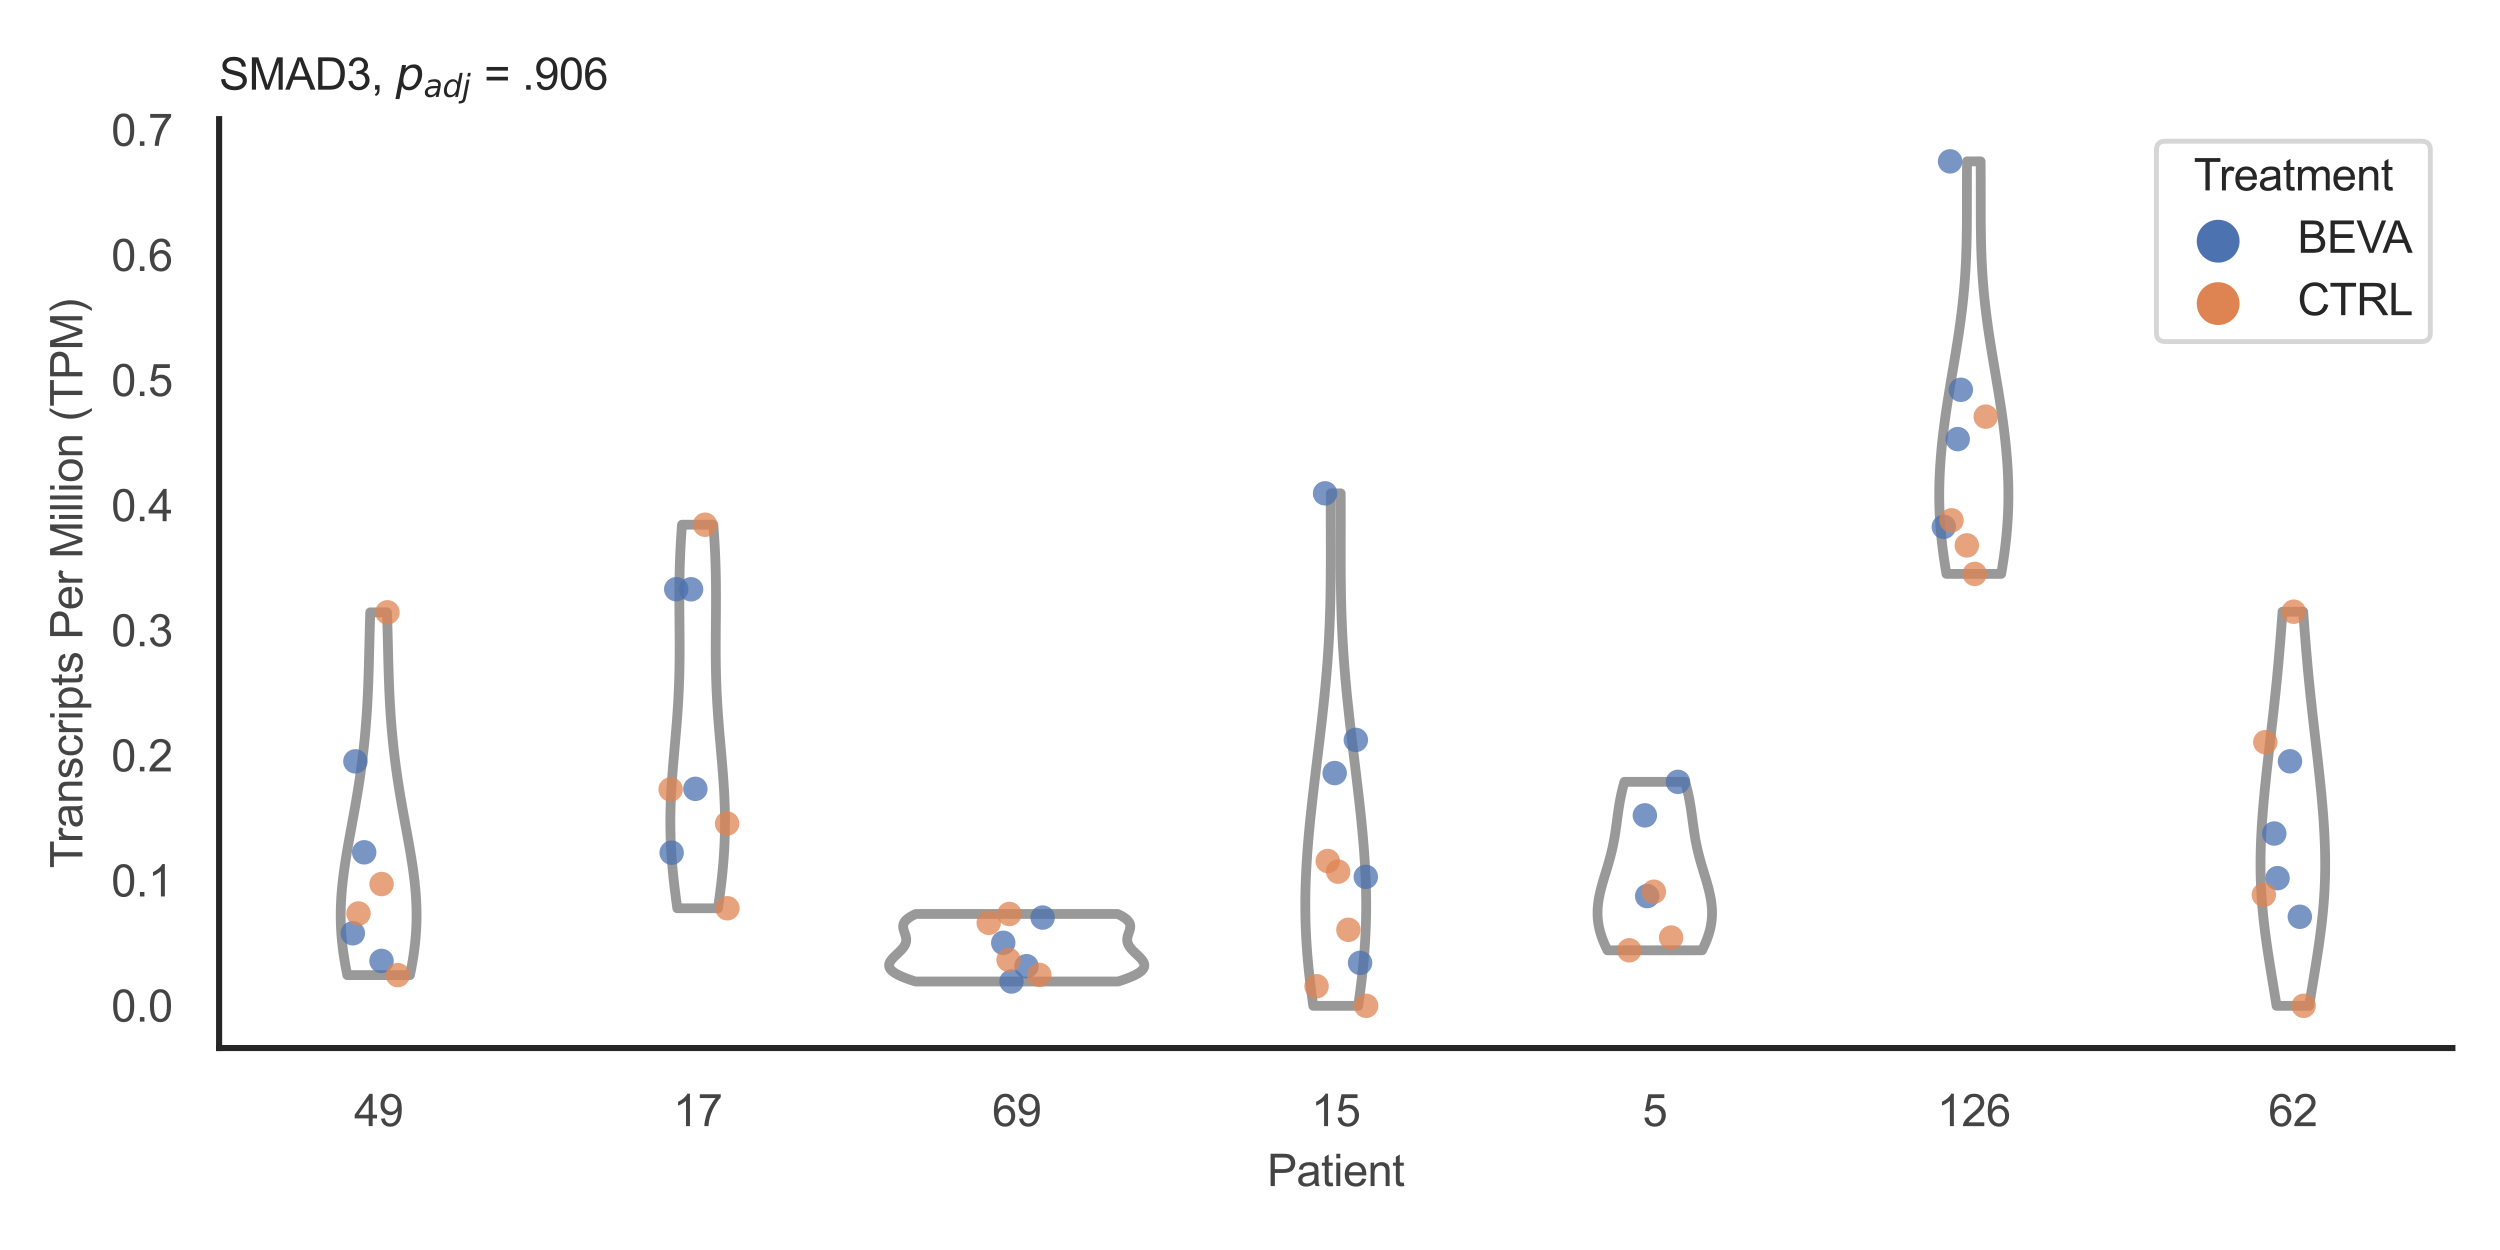 <?xml version="1.0" encoding="utf-8" standalone="no"?>
<!DOCTYPE svg PUBLIC "-//W3C//DTD SVG 1.1//EN"
  "http://www.w3.org/Graphics/SVG/1.1/DTD/svg11.dtd">
<svg xmlns:xlink="http://www.w3.org/1999/xlink" width="510.236pt" height="255.118pt" viewBox="0 0 510.236 255.118" xmlns="http://www.w3.org/2000/svg" version="1.1">
 <defs>
  <style type="text/css">*{stroke-linejoin: round; stroke-linecap: butt}</style>
 </defs>
 <g id="figure_1">
  <g id="patch_1">
   <path d="M 0 255.118 
L 510.236 255.118 
L 510.236 0 
L 0 0 
z
" style="fill: #ffffff"/>
  </g>
  <g id="axes_1">
   <g id="patch_2">
    <path d="M 44.72 213.898 
L 500.516 213.898 
L 500.516 24.32 
L 44.72 24.32 
z
" style="fill: #ffffff"/>
   </g>
   <g id="matplotlib.axis_1">
    <g id="xtick_1">
     <g id="text_1">
      <!-- 49 -->
      <g style="fill: #444444" transform="translate(72.272 229.84)scale(0.09 -0.09)">
       <defs>
        <path id="ArialMT-34" d="M 2069 0 
L 2069 1097 
L 81 1097 
L 81 1613 
L 2172 4581 
L 2631 4581 
L 2631 1613 
L 3250 1613 
L 3250 1097 
L 2631 1097 
L 2631 0 
L 2069 0 
z
M 2069 1613 
L 2069 3678 
L 634 1613 
L 2069 1613 
z
" transform="scale(0.016)"/>
        <path id="ArialMT-39" d="M 350 1059 
L 891 1109 
Q 959 728 1153 556 
Q 1347 384 1650 384 
Q 1909 384 2104 503 
Q 2300 622 2425 820 
Q 2550 1019 2634 1356 
Q 2719 1694 2719 2044 
Q 2719 2081 2716 2156 
Q 2547 1888 2255 1720 
Q 1963 1553 1622 1553 
Q 1053 1553 659 1965 
Q 266 2378 266 3053 
Q 266 3750 677 4175 
Q 1088 4600 1706 4600 
Q 2153 4600 2523 4359 
Q 2894 4119 3086 3673 
Q 3278 3228 3278 2384 
Q 3278 1506 3087 986 
Q 2897 466 2520 194 
Q 2144 -78 1638 -78 
Q 1100 -78 759 220 
Q 419 519 350 1059 
z
M 2653 3081 
Q 2653 3566 2395 3850 
Q 2138 4134 1775 4134 
Q 1400 4134 1122 3828 
Q 844 3522 844 3034 
Q 844 2597 1108 2323 
Q 1372 2050 1759 2050 
Q 2150 2050 2401 2323 
Q 2653 2597 2653 3081 
z
" transform="scale(0.016)"/>
       </defs>
       <use xlink:href="#ArialMT-34"/>
       <use xlink:href="#ArialMT-39" x="55.615"/>
      </g>
     </g>
    </g>
    <g id="xtick_2">
     <g id="text_2">
      <!-- 17 -->
      <g style="fill: #444444" transform="translate(137.386 229.84)scale(0.09 -0.09)">
       <defs>
        <path id="ArialMT-31" d="M 2384 0 
L 1822 0 
L 1822 3584 
Q 1619 3391 1289 3197 
Q 959 3003 697 2906 
L 697 3450 
Q 1169 3672 1522 3987 
Q 1875 4303 2022 4600 
L 2384 4600 
L 2384 0 
z
" transform="scale(0.016)"/>
        <path id="ArialMT-37" d="M 303 3981 
L 303 4522 
L 3269 4522 
L 3269 4084 
Q 2831 3619 2401 2847 
Q 1972 2075 1738 1259 
Q 1569 684 1522 0 
L 944 0 
Q 953 541 1156 1306 
Q 1359 2072 1739 2783 
Q 2119 3494 2547 3981 
L 303 3981 
z
" transform="scale(0.016)"/>
       </defs>
       <use xlink:href="#ArialMT-31"/>
       <use xlink:href="#ArialMT-37" x="55.615"/>
      </g>
     </g>
    </g>
    <g id="xtick_3">
     <g id="text_3">
      <!-- 69 -->
      <g style="fill: #444444" transform="translate(202.5 229.84)scale(0.09 -0.09)">
       <defs>
        <path id="ArialMT-36" d="M 3184 3459 
L 2625 3416 
Q 2550 3747 2413 3897 
Q 2184 4138 1850 4138 
Q 1581 4138 1378 3988 
Q 1113 3794 959 3422 
Q 806 3050 800 2363 
Q 1003 2672 1297 2822 
Q 1591 2972 1913 2972 
Q 2475 2972 2870 2558 
Q 3266 2144 3266 1488 
Q 3266 1056 3080 686 
Q 2894 316 2569 119 
Q 2244 -78 1831 -78 
Q 1128 -78 684 439 
Q 241 956 241 2144 
Q 241 3472 731 4075 
Q 1159 4600 1884 4600 
Q 2425 4600 2770 4297 
Q 3116 3994 3184 3459 
z
M 888 1484 
Q 888 1194 1011 928 
Q 1134 663 1356 523 
Q 1578 384 1822 384 
Q 2178 384 2434 671 
Q 2691 959 2691 1453 
Q 2691 1928 2437 2201 
Q 2184 2475 1800 2475 
Q 1419 2475 1153 2201 
Q 888 1928 888 1484 
z
" transform="scale(0.016)"/>
       </defs>
       <use xlink:href="#ArialMT-36"/>
       <use xlink:href="#ArialMT-39" x="55.615"/>
      </g>
     </g>
    </g>
    <g id="xtick_4">
     <g id="text_4">
      <!-- 15 -->
      <g style="fill: #444444" transform="translate(267.613 229.84)scale(0.09 -0.09)">
       <defs>
        <path id="ArialMT-35" d="M 266 1200 
L 856 1250 
Q 922 819 1161 601 
Q 1400 384 1738 384 
Q 2144 384 2425 690 
Q 2706 997 2706 1503 
Q 2706 1984 2436 2262 
Q 2166 2541 1728 2541 
Q 1456 2541 1237 2417 
Q 1019 2294 894 2097 
L 366 2166 
L 809 4519 
L 3088 4519 
L 3088 3981 
L 1259 3981 
L 1013 2750 
Q 1425 3038 1878 3038 
Q 2478 3038 2890 2622 
Q 3303 2206 3303 1553 
Q 3303 931 2941 478 
Q 2500 -78 1738 -78 
Q 1113 -78 717 272 
Q 322 622 266 1200 
z
" transform="scale(0.016)"/>
       </defs>
       <use xlink:href="#ArialMT-31"/>
       <use xlink:href="#ArialMT-35" x="55.615"/>
      </g>
     </g>
    </g>
    <g id="xtick_5">
     <g id="text_5">
      <!-- 5 -->
      <g style="fill: #444444" transform="translate(335.229 229.84)scale(0.09 -0.09)">
       <use xlink:href="#ArialMT-35"/>
      </g>
     </g>
    </g>
    <g id="xtick_6">
     <g id="text_6">
      <!-- 126 -->
      <g style="fill: #444444" transform="translate(395.338 229.84)scale(0.09 -0.09)">
       <defs>
        <path id="ArialMT-32" d="M 3222 541 
L 3222 0 
L 194 0 
Q 188 203 259 391 
Q 375 700 629 1000 
Q 884 1300 1366 1694 
Q 2113 2306 2375 2664 
Q 2638 3022 2638 3341 
Q 2638 3675 2398 3904 
Q 2159 4134 1775 4134 
Q 1369 4134 1125 3890 
Q 881 3647 878 3216 
L 300 3275 
Q 359 3922 746 4261 
Q 1134 4600 1788 4600 
Q 2447 4600 2831 4234 
Q 3216 3869 3216 3328 
Q 3216 3053 3103 2787 
Q 2991 2522 2730 2228 
Q 2469 1934 1863 1422 
Q 1356 997 1212 845 
Q 1069 694 975 541 
L 3222 541 
z
" transform="scale(0.016)"/>
       </defs>
       <use xlink:href="#ArialMT-31"/>
       <use xlink:href="#ArialMT-32" x="55.615"/>
       <use xlink:href="#ArialMT-36" x="111.23"/>
      </g>
     </g>
    </g>
    <g id="xtick_7">
     <g id="text_7">
      <!-- 62 -->
      <g style="fill: #444444" transform="translate(462.955 229.84)scale(0.09 -0.09)">
       <use xlink:href="#ArialMT-36"/>
       <use xlink:href="#ArialMT-32" x="55.615"/>
      </g>
     </g>
    </g>
    <g id="text_8">
     <!-- Patient -->
     <g style="fill: #444444" transform="translate(258.609 242.071)scale(0.09 -0.09)">
      <defs>
       <path id="ArialMT-50" d="M 494 0 
L 494 4581 
L 2222 4581 
Q 2678 4581 2919 4538 
Q 3256 4481 3484 4323 
Q 3713 4166 3852 3881 
Q 3991 3597 3991 3256 
Q 3991 2672 3619 2267 
Q 3247 1863 2275 1863 
L 1100 1863 
L 1100 0 
L 494 0 
z
M 1100 2403 
L 2284 2403 
Q 2872 2403 3119 2622 
Q 3366 2841 3366 3238 
Q 3366 3525 3220 3729 
Q 3075 3934 2838 4000 
Q 2684 4041 2272 4041 
L 1100 4041 
L 1100 2403 
z
" transform="scale(0.016)"/>
       <path id="ArialMT-61" d="M 2588 409 
Q 2275 144 1986 34 
Q 1697 -75 1366 -75 
Q 819 -75 525 192 
Q 231 459 231 875 
Q 231 1119 342 1320 
Q 453 1522 633 1644 
Q 813 1766 1038 1828 
Q 1203 1872 1538 1913 
Q 2219 1994 2541 2106 
Q 2544 2222 2544 2253 
Q 2544 2597 2384 2738 
Q 2169 2928 1744 2928 
Q 1347 2928 1158 2789 
Q 969 2650 878 2297 
L 328 2372 
Q 403 2725 575 2942 
Q 747 3159 1072 3276 
Q 1397 3394 1825 3394 
Q 2250 3394 2515 3294 
Q 2781 3194 2906 3042 
Q 3031 2891 3081 2659 
Q 3109 2516 3109 2141 
L 3109 1391 
Q 3109 606 3145 398 
Q 3181 191 3288 0 
L 2700 0 
Q 2613 175 2588 409 
z
M 2541 1666 
Q 2234 1541 1622 1453 
Q 1275 1403 1131 1340 
Q 988 1278 909 1158 
Q 831 1038 831 891 
Q 831 666 1001 516 
Q 1172 366 1500 366 
Q 1825 366 2078 508 
Q 2331 650 2450 897 
Q 2541 1088 2541 1459 
L 2541 1666 
z
" transform="scale(0.016)"/>
       <path id="ArialMT-74" d="M 1650 503 
L 1731 6 
Q 1494 -44 1306 -44 
Q 1000 -44 831 53 
Q 663 150 594 308 
Q 525 466 525 972 
L 525 2881 
L 113 2881 
L 113 3319 
L 525 3319 
L 525 4141 
L 1084 4478 
L 1084 3319 
L 1650 3319 
L 1650 2881 
L 1084 2881 
L 1084 941 
Q 1084 700 1114 631 
Q 1144 563 1211 522 
Q 1278 481 1403 481 
Q 1497 481 1650 503 
z
" transform="scale(0.016)"/>
       <path id="ArialMT-69" d="M 425 3934 
L 425 4581 
L 988 4581 
L 988 3934 
L 425 3934 
z
M 425 0 
L 425 3319 
L 988 3319 
L 988 0 
L 425 0 
z
" transform="scale(0.016)"/>
       <path id="ArialMT-65" d="M 2694 1069 
L 3275 997 
Q 3138 488 2766 206 
Q 2394 -75 1816 -75 
Q 1088 -75 661 373 
Q 234 822 234 1631 
Q 234 2469 665 2931 
Q 1097 3394 1784 3394 
Q 2450 3394 2872 2941 
Q 3294 2488 3294 1666 
Q 3294 1616 3291 1516 
L 816 1516 
Q 847 969 1125 678 
Q 1403 388 1819 388 
Q 2128 388 2347 550 
Q 2566 713 2694 1069 
z
M 847 1978 
L 2700 1978 
Q 2663 2397 2488 2606 
Q 2219 2931 1791 2931 
Q 1403 2931 1139 2672 
Q 875 2413 847 1978 
z
" transform="scale(0.016)"/>
       <path id="ArialMT-6e" d="M 422 0 
L 422 3319 
L 928 3319 
L 928 2847 
Q 1294 3394 1984 3394 
Q 2284 3394 2536 3286 
Q 2788 3178 2913 3003 
Q 3038 2828 3088 2588 
Q 3119 2431 3119 2041 
L 3119 0 
L 2556 0 
L 2556 2019 
Q 2556 2363 2490 2533 
Q 2425 2703 2258 2804 
Q 2091 2906 1866 2906 
Q 1506 2906 1245 2678 
Q 984 2450 984 1813 
L 984 0 
L 422 0 
z
" transform="scale(0.016)"/>
      </defs>
      <use xlink:href="#ArialMT-50"/>
      <use xlink:href="#ArialMT-61" x="66.699"/>
      <use xlink:href="#ArialMT-74" x="122.314"/>
      <use xlink:href="#ArialMT-69" x="150.098"/>
      <use xlink:href="#ArialMT-65" x="172.314"/>
      <use xlink:href="#ArialMT-6e" x="227.93"/>
      <use xlink:href="#ArialMT-74" x="283.545"/>
     </g>
    </g>
   </g>
   <g id="matplotlib.axis_2">
    <g id="ytick_1">
     <g id="text_9">
      <!-- 0.0 -->
      <g style="fill: #444444" transform="translate(22.71 208.502)scale(0.09 -0.09)">
       <defs>
        <path id="ArialMT-30" d="M 266 2259 
Q 266 3072 433 3567 
Q 600 4063 929 4331 
Q 1259 4600 1759 4600 
Q 2128 4600 2406 4451 
Q 2684 4303 2865 4023 
Q 3047 3744 3150 3342 
Q 3253 2941 3253 2259 
Q 3253 1453 3087 958 
Q 2922 463 2592 192 
Q 2263 -78 1759 -78 
Q 1097 -78 719 397 
Q 266 969 266 2259 
z
M 844 2259 
Q 844 1131 1108 757 
Q 1372 384 1759 384 
Q 2147 384 2411 759 
Q 2675 1134 2675 2259 
Q 2675 3391 2411 3762 
Q 2147 4134 1753 4134 
Q 1366 4134 1134 3806 
Q 844 3388 844 2259 
z
" transform="scale(0.016)"/>
        <path id="ArialMT-2e" d="M 581 0 
L 581 641 
L 1222 641 
L 1222 0 
L 581 0 
z
" transform="scale(0.016)"/>
       </defs>
       <use xlink:href="#ArialMT-30"/>
       <use xlink:href="#ArialMT-2e" x="55.615"/>
       <use xlink:href="#ArialMT-30" x="83.398"/>
      </g>
     </g>
    </g>
    <g id="ytick_2">
     <g id="text_10">
      <!-- 0.1 -->
      <g style="fill: #444444" transform="translate(22.71 182.969)scale(0.09 -0.09)">
       <use xlink:href="#ArialMT-30"/>
       <use xlink:href="#ArialMT-2e" x="55.615"/>
       <use xlink:href="#ArialMT-31" x="83.398"/>
      </g>
     </g>
    </g>
    <g id="ytick_3">
     <g id="text_11">
      <!-- 0.2 -->
      <g style="fill: #444444" transform="translate(22.71 157.435)scale(0.09 -0.09)">
       <use xlink:href="#ArialMT-30"/>
       <use xlink:href="#ArialMT-2e" x="55.615"/>
       <use xlink:href="#ArialMT-32" x="83.398"/>
      </g>
     </g>
    </g>
    <g id="ytick_4">
     <g id="text_12">
      <!-- 0.3 -->
      <g style="fill: #444444" transform="translate(22.71 131.902)scale(0.09 -0.09)">
       <defs>
        <path id="ArialMT-33" d="M 269 1209 
L 831 1284 
Q 928 806 1161 595 
Q 1394 384 1728 384 
Q 2125 384 2398 659 
Q 2672 934 2672 1341 
Q 2672 1728 2419 1979 
Q 2166 2231 1775 2231 
Q 1616 2231 1378 2169 
L 1441 2663 
Q 1497 2656 1531 2656 
Q 1891 2656 2178 2843 
Q 2466 3031 2466 3422 
Q 2466 3731 2256 3934 
Q 2047 4138 1716 4138 
Q 1388 4138 1169 3931 
Q 950 3725 888 3313 
L 325 3413 
Q 428 3978 793 4289 
Q 1159 4600 1703 4600 
Q 2078 4600 2393 4439 
Q 2709 4278 2876 4000 
Q 3044 3722 3044 3409 
Q 3044 3113 2884 2869 
Q 2725 2625 2413 2481 
Q 2819 2388 3044 2092 
Q 3269 1797 3269 1353 
Q 3269 753 2831 336 
Q 2394 -81 1725 -81 
Q 1122 -81 723 278 
Q 325 638 269 1209 
z
" transform="scale(0.016)"/>
       </defs>
       <use xlink:href="#ArialMT-30"/>
       <use xlink:href="#ArialMT-2e" x="55.615"/>
       <use xlink:href="#ArialMT-33" x="83.398"/>
      </g>
     </g>
    </g>
    <g id="ytick_5">
     <g id="text_13">
      <!-- 0.4 -->
      <g style="fill: #444444" transform="translate(22.71 106.369)scale(0.09 -0.09)">
       <use xlink:href="#ArialMT-30"/>
       <use xlink:href="#ArialMT-2e" x="55.615"/>
       <use xlink:href="#ArialMT-34" x="83.398"/>
      </g>
     </g>
    </g>
    <g id="ytick_6">
     <g id="text_14">
      <!-- 0.5 -->
      <g style="fill: #444444" transform="translate(22.71 80.836)scale(0.09 -0.09)">
       <use xlink:href="#ArialMT-30"/>
       <use xlink:href="#ArialMT-2e" x="55.615"/>
       <use xlink:href="#ArialMT-35" x="83.398"/>
      </g>
     </g>
    </g>
    <g id="ytick_7">
     <g id="text_15">
      <!-- 0.6 -->
      <g style="fill: #444444" transform="translate(22.71 55.302)scale(0.09 -0.09)">
       <use xlink:href="#ArialMT-30"/>
       <use xlink:href="#ArialMT-2e" x="55.615"/>
       <use xlink:href="#ArialMT-36" x="83.398"/>
      </g>
     </g>
    </g>
    <g id="ytick_8">
     <g id="text_16">
      <!-- 0.7 -->
      <g style="fill: #444444" transform="translate(22.71 29.769)scale(0.09 -0.09)">
       <use xlink:href="#ArialMT-30"/>
       <use xlink:href="#ArialMT-2e" x="55.615"/>
       <use xlink:href="#ArialMT-37" x="83.398"/>
      </g>
     </g>
    </g>
    <g id="text_17">
     <!-- Transcripts Per Million (TPM) -->
     <g style="fill: #444444" transform="translate(16.816 177.194)rotate(-90)scale(0.09 -0.09)">
      <defs>
       <path id="ArialMT-54" d="M 1659 0 
L 1659 4041 
L 150 4041 
L 150 4581 
L 3781 4581 
L 3781 4041 
L 2266 4041 
L 2266 0 
L 1659 0 
z
" transform="scale(0.016)"/>
       <path id="ArialMT-72" d="M 416 0 
L 416 3319 
L 922 3319 
L 922 2816 
Q 1116 3169 1280 3281 
Q 1444 3394 1641 3394 
Q 1925 3394 2219 3213 
L 2025 2691 
Q 1819 2813 1613 2813 
Q 1428 2813 1281 2702 
Q 1134 2591 1072 2394 
Q 978 2094 978 1738 
L 978 0 
L 416 0 
z
" transform="scale(0.016)"/>
       <path id="ArialMT-73" d="M 197 991 
L 753 1078 
Q 800 744 1014 566 
Q 1228 388 1613 388 
Q 2000 388 2187 545 
Q 2375 703 2375 916 
Q 2375 1106 2209 1216 
Q 2094 1291 1634 1406 
Q 1016 1563 777 1677 
Q 538 1791 414 1992 
Q 291 2194 291 2438 
Q 291 2659 392 2848 
Q 494 3038 669 3163 
Q 800 3259 1026 3326 
Q 1253 3394 1513 3394 
Q 1903 3394 2198 3281 
Q 2494 3169 2634 2976 
Q 2775 2784 2828 2463 
L 2278 2388 
Q 2241 2644 2061 2787 
Q 1881 2931 1553 2931 
Q 1166 2931 1000 2803 
Q 834 2675 834 2503 
Q 834 2394 903 2306 
Q 972 2216 1119 2156 
Q 1203 2125 1616 2013 
Q 2213 1853 2448 1751 
Q 2684 1650 2818 1456 
Q 2953 1263 2953 975 
Q 2953 694 2789 445 
Q 2625 197 2315 61 
Q 2006 -75 1616 -75 
Q 969 -75 630 194 
Q 291 463 197 991 
z
" transform="scale(0.016)"/>
       <path id="ArialMT-63" d="M 2588 1216 
L 3141 1144 
Q 3050 572 2676 248 
Q 2303 -75 1759 -75 
Q 1078 -75 664 370 
Q 250 816 250 1647 
Q 250 2184 428 2587 
Q 606 2991 970 3192 
Q 1334 3394 1763 3394 
Q 2303 3394 2647 3120 
Q 2991 2847 3088 2344 
L 2541 2259 
Q 2463 2594 2264 2762 
Q 2066 2931 1784 2931 
Q 1359 2931 1093 2626 
Q 828 2322 828 1663 
Q 828 994 1084 691 
Q 1341 388 1753 388 
Q 2084 388 2306 591 
Q 2528 794 2588 1216 
z
" transform="scale(0.016)"/>
       <path id="ArialMT-70" d="M 422 -1272 
L 422 3319 
L 934 3319 
L 934 2888 
Q 1116 3141 1344 3267 
Q 1572 3394 1897 3394 
Q 2322 3394 2647 3175 
Q 2972 2956 3137 2557 
Q 3303 2159 3303 1684 
Q 3303 1175 3120 767 
Q 2938 359 2589 142 
Q 2241 -75 1856 -75 
Q 1575 -75 1351 44 
Q 1128 163 984 344 
L 984 -1272 
L 422 -1272 
z
M 931 1641 
Q 931 1000 1190 694 
Q 1450 388 1819 388 
Q 2194 388 2461 705 
Q 2728 1022 2728 1688 
Q 2728 2322 2467 2637 
Q 2206 2953 1844 2953 
Q 1484 2953 1207 2617 
Q 931 2281 931 1641 
z
" transform="scale(0.016)"/>
       <path id="ArialMT-20" transform="scale(0.016)"/>
       <path id="ArialMT-4d" d="M 475 0 
L 475 4581 
L 1388 4581 
L 2472 1338 
Q 2622 884 2691 659 
Q 2769 909 2934 1394 
L 4031 4581 
L 4847 4581 
L 4847 0 
L 4263 0 
L 4263 3834 
L 2931 0 
L 2384 0 
L 1059 3900 
L 1059 0 
L 475 0 
z
" transform="scale(0.016)"/>
       <path id="ArialMT-6c" d="M 409 0 
L 409 4581 
L 972 4581 
L 972 0 
L 409 0 
z
" transform="scale(0.016)"/>
       <path id="ArialMT-6f" d="M 213 1659 
Q 213 2581 725 3025 
Q 1153 3394 1769 3394 
Q 2453 3394 2887 2945 
Q 3322 2497 3322 1706 
Q 3322 1066 3130 698 
Q 2938 331 2570 128 
Q 2203 -75 1769 -75 
Q 1072 -75 642 372 
Q 213 819 213 1659 
z
M 791 1659 
Q 791 1022 1069 705 
Q 1347 388 1769 388 
Q 2188 388 2466 706 
Q 2744 1025 2744 1678 
Q 2744 2294 2464 2611 
Q 2184 2928 1769 2928 
Q 1347 2928 1069 2612 
Q 791 2297 791 1659 
z
" transform="scale(0.016)"/>
       <path id="ArialMT-28" d="M 1497 -1347 
Q 1031 -759 709 28 
Q 388 816 388 1659 
Q 388 2403 628 3084 
Q 909 3875 1497 4659 
L 1900 4659 
Q 1522 4009 1400 3731 
Q 1209 3300 1100 2831 
Q 966 2247 966 1656 
Q 966 153 1900 -1347 
L 1497 -1347 
z
" transform="scale(0.016)"/>
       <path id="ArialMT-29" d="M 791 -1347 
L 388 -1347 
Q 1322 153 1322 1656 
Q 1322 2244 1188 2822 
Q 1081 3291 891 3722 
Q 769 4003 388 4659 
L 791 4659 
Q 1378 3875 1659 3084 
Q 1900 2403 1900 1659 
Q 1900 816 1576 28 
Q 1253 -759 791 -1347 
z
" transform="scale(0.016)"/>
      </defs>
      <use xlink:href="#ArialMT-54"/>
      <use xlink:href="#ArialMT-72" x="57.334"/>
      <use xlink:href="#ArialMT-61" x="90.635"/>
      <use xlink:href="#ArialMT-6e" x="146.25"/>
      <use xlink:href="#ArialMT-73" x="201.865"/>
      <use xlink:href="#ArialMT-63" x="251.865"/>
      <use xlink:href="#ArialMT-72" x="301.865"/>
      <use xlink:href="#ArialMT-69" x="335.166"/>
      <use xlink:href="#ArialMT-70" x="357.383"/>
      <use xlink:href="#ArialMT-74" x="412.998"/>
      <use xlink:href="#ArialMT-73" x="440.781"/>
      <use xlink:href="#ArialMT-20" x="490.781"/>
      <use xlink:href="#ArialMT-50" x="518.564"/>
      <use xlink:href="#ArialMT-65" x="585.264"/>
      <use xlink:href="#ArialMT-72" x="640.879"/>
      <use xlink:href="#ArialMT-20" x="674.18"/>
      <use xlink:href="#ArialMT-4d" x="701.963"/>
      <use xlink:href="#ArialMT-69" x="785.264"/>
      <use xlink:href="#ArialMT-6c" x="807.48"/>
      <use xlink:href="#ArialMT-6c" x="829.697"/>
      <use xlink:href="#ArialMT-69" x="851.914"/>
      <use xlink:href="#ArialMT-6f" x="874.131"/>
      <use xlink:href="#ArialMT-6e" x="929.746"/>
      <use xlink:href="#ArialMT-20" x="985.361"/>
      <use xlink:href="#ArialMT-28" x="1013.145"/>
      <use xlink:href="#ArialMT-54" x="1046.445"/>
      <use xlink:href="#ArialMT-50" x="1107.529"/>
      <use xlink:href="#ArialMT-4d" x="1174.229"/>
      <use xlink:href="#ArialMT-29" x="1257.529"/>
     </g>
    </g>
   </g>
   <g id="PolyCollection_1">
    <defs>
     <path id="m435c864131" d="M 83.673 -56.103 
L 70.88 -56.103 
L 70.73 -56.851 
L 70.586 -57.599 
L 70.45 -58.347 
L 70.322 -59.095 
L 70.203 -59.843 
L 70.092 -60.59 
L 69.991 -61.338 
L 69.899 -62.086 
L 69.817 -62.834 
L 69.746 -63.582 
L 69.684 -64.33 
L 69.633 -65.077 
L 69.593 -65.825 
L 69.563 -66.573 
L 69.544 -67.321 
L 69.536 -68.069 
L 69.537 -68.817 
L 69.549 -69.565 
L 69.572 -70.312 
L 69.604 -71.06 
L 69.645 -71.808 
L 69.696 -72.556 
L 69.755 -73.304 
L 69.823 -74.052 
L 69.899 -74.8 
L 69.983 -75.547 
L 70.073 -76.295 
L 70.171 -77.043 
L 70.274 -77.791 
L 70.383 -78.539 
L 70.497 -79.287 
L 70.616 -80.034 
L 70.739 -80.782 
L 70.865 -81.53 
L 70.994 -82.278 
L 71.126 -83.026 
L 71.26 -83.774 
L 71.395 -84.522 
L 71.531 -85.269 
L 71.668 -86.017 
L 71.806 -86.765 
L 71.943 -87.513 
L 72.079 -88.261 
L 72.215 -89.009 
L 72.349 -89.757 
L 72.482 -90.504 
L 72.613 -91.252 
L 72.742 -92 
L 72.868 -92.748 
L 72.992 -93.496 
L 73.114 -94.244 
L 73.232 -94.991 
L 73.347 -95.739 
L 73.46 -96.487 
L 73.568 -97.235 
L 73.674 -97.983 
L 73.776 -98.731 
L 73.874 -99.479 
L 73.969 -100.226 
L 74.06 -100.974 
L 74.148 -101.722 
L 74.232 -102.47 
L 74.312 -103.218 
L 74.389 -103.966 
L 74.462 -104.714 
L 74.531 -105.461 
L 74.597 -106.209 
L 74.66 -106.957 
L 74.719 -107.705 
L 74.774 -108.453 
L 74.826 -109.201 
L 74.876 -109.948 
L 74.922 -110.696 
L 74.965 -111.444 
L 75.005 -112.192 
L 75.043 -112.94 
L 75.078 -113.688 
L 75.111 -114.436 
L 75.141 -115.183 
L 75.169 -115.931 
L 75.196 -116.679 
L 75.221 -117.427 
L 75.244 -118.175 
L 75.266 -118.923 
L 75.287 -119.671 
L 75.307 -120.418 
L 75.326 -121.166 
L 75.345 -121.914 
L 75.363 -122.662 
L 75.381 -123.41 
L 75.399 -124.158 
L 75.418 -124.905 
L 75.437 -125.653 
L 75.456 -126.401 
L 75.476 -127.149 
L 75.497 -127.897 
L 75.519 -128.645 
L 75.542 -129.393 
L 75.567 -130.14 
L 78.987 -130.14 
L 78.987 -130.14 
L 79.011 -129.393 
L 79.034 -128.645 
L 79.056 -127.897 
L 79.077 -127.149 
L 79.098 -126.401 
L 79.117 -125.653 
L 79.136 -124.905 
L 79.154 -124.158 
L 79.173 -123.41 
L 79.191 -122.662 
L 79.209 -121.914 
L 79.228 -121.166 
L 79.247 -120.418 
L 79.267 -119.671 
L 79.288 -118.923 
L 79.31 -118.175 
L 79.333 -117.427 
L 79.358 -116.679 
L 79.384 -115.931 
L 79.413 -115.183 
L 79.443 -114.436 
L 79.476 -113.688 
L 79.511 -112.94 
L 79.549 -112.192 
L 79.589 -111.444 
L 79.632 -110.696 
L 79.678 -109.948 
L 79.727 -109.201 
L 79.78 -108.453 
L 79.835 -107.705 
L 79.894 -106.957 
L 79.957 -106.209 
L 80.022 -105.461 
L 80.092 -104.714 
L 80.165 -103.966 
L 80.242 -103.218 
L 80.322 -102.47 
L 80.406 -101.722 
L 80.493 -100.974 
L 80.585 -100.226 
L 80.679 -99.479 
L 80.778 -98.731 
L 80.88 -97.983 
L 80.985 -97.235 
L 81.094 -96.487 
L 81.206 -95.739 
L 81.322 -94.991 
L 81.44 -94.244 
L 81.561 -93.496 
L 81.685 -92.748 
L 81.812 -92 
L 81.941 -91.252 
L 82.072 -90.504 
L 82.205 -89.757 
L 82.339 -89.009 
L 82.475 -88.261 
L 82.611 -87.513 
L 82.748 -86.765 
L 82.885 -86.017 
L 83.022 -85.269 
L 83.159 -84.522 
L 83.294 -83.774 
L 83.428 -83.026 
L 83.56 -82.278 
L 83.689 -81.53 
L 83.815 -80.782 
L 83.938 -80.034 
L 84.056 -79.287 
L 84.171 -78.539 
L 84.28 -77.791 
L 84.383 -77.043 
L 84.48 -76.295 
L 84.571 -75.547 
L 84.654 -74.8 
L 84.73 -74.052 
L 84.798 -73.304 
L 84.858 -72.556 
L 84.909 -71.808 
L 84.95 -71.06 
L 84.982 -70.312 
L 85.004 -69.565 
L 85.016 -68.817 
L 85.018 -68.069 
L 85.01 -67.321 
L 84.99 -66.573 
L 84.961 -65.825 
L 84.92 -65.077 
L 84.869 -64.33 
L 84.808 -63.582 
L 84.736 -62.834 
L 84.654 -62.086 
L 84.563 -61.338 
L 84.461 -60.59 
L 84.351 -59.843 
L 84.231 -59.095 
L 84.103 -58.347 
L 83.967 -57.599 
L 83.824 -56.851 
L 83.673 -56.103 
z
" style="stroke: #999999; stroke-width: 2"/>
    </defs>
    <g clip-path="url(#p4f06413fad)">
     <use xlink:href="#m435c864131" x="0" y="255.118" style="fill: #ffffff; stroke: #999999; stroke-width: 2"/>
    </g>
   </g>
   <g id="PolyCollection_2">
    <defs>
     <path id="mb641b2d989" d="M 146.546 -69.746 
L 138.236 -69.746 
L 138.125 -70.537 
L 138.016 -71.327 
L 137.911 -72.118 
L 137.809 -72.909 
L 137.71 -73.699 
L 137.615 -74.49 
L 137.524 -75.281 
L 137.438 -76.071 
L 137.356 -76.862 
L 137.279 -77.653 
L 137.208 -78.444 
L 137.142 -79.234 
L 137.082 -80.025 
L 137.027 -80.816 
L 136.979 -81.606 
L 136.937 -82.397 
L 136.901 -83.188 
L 136.871 -83.978 
L 136.847 -84.769 
L 136.83 -85.56 
L 136.82 -86.351 
L 136.815 -87.141 
L 136.817 -87.932 
L 136.825 -88.723 
L 136.839 -89.513 
L 136.859 -90.304 
L 136.885 -91.095 
L 136.915 -91.885 
L 136.951 -92.676 
L 136.992 -93.467 
L 137.037 -94.257 
L 137.087 -95.048 
L 137.14 -95.839 
L 137.197 -96.63 
L 137.257 -97.42 
L 137.319 -98.211 
L 137.384 -99.002 
L 137.45 -99.792 
L 137.518 -100.583 
L 137.587 -101.374 
L 137.657 -102.164 
L 137.727 -102.955 
L 137.796 -103.746 
L 137.865 -104.537 
L 137.933 -105.327 
L 137.999 -106.118 
L 138.064 -106.909 
L 138.126 -107.699 
L 138.187 -108.49 
L 138.244 -109.281 
L 138.299 -110.071 
L 138.351 -110.862 
L 138.399 -111.653 
L 138.444 -112.443 
L 138.485 -113.234 
L 138.523 -114.025 
L 138.557 -114.816 
L 138.587 -115.606 
L 138.614 -116.397 
L 138.637 -117.188 
L 138.657 -117.978 
L 138.673 -118.769 
L 138.685 -119.56 
L 138.695 -120.35 
L 138.702 -121.141 
L 138.706 -121.932 
L 138.708 -122.723 
L 138.708 -123.513 
L 138.705 -124.304 
L 138.701 -125.095 
L 138.696 -125.885 
L 138.691 -126.676 
L 138.684 -127.467 
L 138.677 -128.257 
L 138.671 -129.048 
L 138.664 -129.839 
L 138.659 -130.629 
L 138.655 -131.42 
L 138.652 -132.211 
L 138.65 -133.002 
L 138.651 -133.792 
L 138.654 -134.583 
L 138.659 -135.374 
L 138.667 -136.164 
L 138.678 -136.955 
L 138.693 -137.746 
L 138.71 -138.536 
L 138.731 -139.327 
L 138.755 -140.118 
L 138.783 -140.909 
L 138.814 -141.699 
L 138.849 -142.49 
L 138.888 -143.281 
L 138.93 -144.071 
L 138.976 -144.862 
L 139.025 -145.653 
L 139.078 -146.443 
L 139.134 -147.234 
L 139.193 -148.025 
L 145.588 -148.025 
L 145.588 -148.025 
L 145.647 -147.234 
L 145.703 -146.443 
L 145.756 -145.653 
L 145.805 -144.862 
L 145.851 -144.071 
L 145.893 -143.281 
L 145.932 -142.49 
L 145.967 -141.699 
L 145.999 -140.909 
L 146.026 -140.118 
L 146.051 -139.327 
L 146.071 -138.536 
L 146.089 -137.746 
L 146.103 -136.955 
L 146.114 -136.164 
L 146.122 -135.374 
L 146.127 -134.583 
L 146.13 -133.792 
L 146.131 -133.002 
L 146.13 -132.211 
L 146.127 -131.42 
L 146.122 -130.629 
L 146.117 -129.839 
L 146.111 -129.048 
L 146.104 -128.257 
L 146.097 -127.467 
L 146.091 -126.676 
L 146.085 -125.885 
L 146.08 -125.095 
L 146.076 -124.304 
L 146.074 -123.513 
L 146.073 -122.723 
L 146.075 -121.932 
L 146.079 -121.141 
L 146.086 -120.35 
L 146.096 -119.56 
L 146.109 -118.769 
L 146.125 -117.978 
L 146.144 -117.188 
L 146.167 -116.397 
L 146.194 -115.606 
L 146.224 -114.816 
L 146.258 -114.025 
L 146.296 -113.234 
L 146.337 -112.443 
L 146.382 -111.653 
L 146.431 -110.862 
L 146.482 -110.071 
L 146.537 -109.281 
L 146.594 -108.49 
L 146.655 -107.699 
L 146.717 -106.909 
L 146.782 -106.118 
L 146.848 -105.327 
L 146.916 -104.537 
L 146.985 -103.746 
L 147.055 -102.955 
L 147.124 -102.164 
L 147.194 -101.374 
L 147.263 -100.583 
L 147.331 -99.792 
L 147.397 -99.002 
L 147.462 -98.211 
L 147.525 -97.42 
L 147.584 -96.63 
L 147.641 -95.839 
L 147.694 -95.048 
L 147.744 -94.257 
L 147.789 -93.467 
L 147.83 -92.676 
L 147.866 -91.885 
L 147.897 -91.095 
L 147.922 -90.304 
L 147.942 -89.513 
L 147.956 -88.723 
L 147.964 -87.932 
L 147.966 -87.141 
L 147.962 -86.351 
L 147.951 -85.56 
L 147.934 -84.769 
L 147.91 -83.978 
L 147.881 -83.188 
L 147.845 -82.397 
L 147.802 -81.606 
L 147.754 -80.816 
L 147.699 -80.025 
L 147.639 -79.234 
L 147.573 -78.444 
L 147.502 -77.653 
L 147.425 -76.862 
L 147.344 -76.071 
L 147.257 -75.281 
L 147.166 -74.49 
L 147.071 -73.699 
L 146.973 -72.909 
L 146.87 -72.118 
L 146.765 -71.327 
L 146.657 -70.537 
L 146.546 -69.746 
z
" style="stroke: #999999; stroke-width: 2"/>
    </defs>
    <g clip-path="url(#p4f06413fad)">
     <use xlink:href="#mb641b2d989" x="0" y="255.118" style="fill: #ffffff; stroke: #999999; stroke-width: 2"/>
    </g>
   </g>
   <g id="PolyCollection_3">
    <defs>
     <path id="m697a347237" d="M 228.204 -54.8 
L 186.805 -54.8 
L 186.377 -54.939 
L 185.962 -55.078 
L 185.562 -55.218 
L 185.177 -55.357 
L 184.809 -55.496 
L 184.458 -55.635 
L 184.124 -55.774 
L 183.809 -55.914 
L 183.513 -56.053 
L 183.236 -56.192 
L 182.979 -56.331 
L 182.741 -56.471 
L 182.524 -56.61 
L 182.328 -56.749 
L 182.152 -56.888 
L 181.996 -57.027 
L 181.861 -57.167 
L 181.746 -57.306 
L 181.651 -57.445 
L 181.575 -57.584 
L 181.519 -57.723 
L 181.481 -57.863 
L 181.461 -58.002 
L 181.459 -58.141 
L 181.473 -58.28 
L 181.503 -58.42 
L 181.549 -58.559 
L 181.608 -58.698 
L 181.681 -58.837 
L 181.766 -58.976 
L 181.862 -59.116 
L 181.968 -59.255 
L 182.083 -59.394 
L 182.206 -59.533 
L 182.336 -59.673 
L 182.472 -59.812 
L 182.612 -59.951 
L 182.756 -60.09 
L 182.902 -60.229 
L 183.05 -60.369 
L 183.197 -60.508 
L 183.344 -60.647 
L 183.488 -60.786 
L 183.63 -60.926 
L 183.768 -61.065 
L 183.901 -61.204 
L 184.029 -61.343 
L 184.15 -61.482 
L 184.265 -61.622 
L 184.372 -61.761 
L 184.47 -61.9 
L 184.561 -62.039 
L 184.642 -62.178 
L 184.714 -62.318 
L 184.776 -62.457 
L 184.829 -62.596 
L 184.872 -62.735 
L 184.906 -62.875 
L 184.93 -63.014 
L 184.945 -63.153 
L 184.951 -63.292 
L 184.948 -63.431 
L 184.938 -63.571 
L 184.92 -63.71 
L 184.895 -63.849 
L 184.864 -63.988 
L 184.828 -64.128 
L 184.787 -64.267 
L 184.743 -64.406 
L 184.696 -64.545 
L 184.648 -64.684 
L 184.599 -64.824 
L 184.551 -64.963 
L 184.505 -65.102 
L 184.462 -65.241 
L 184.423 -65.38 
L 184.389 -65.52 
L 184.362 -65.659 
L 184.342 -65.798 
L 184.331 -65.937 
L 184.33 -66.077 
L 184.34 -66.216 
L 184.361 -66.355 
L 184.396 -66.494 
L 184.444 -66.633 
L 184.508 -66.773 
L 184.586 -66.912 
L 184.681 -67.051 
L 184.793 -67.19 
L 184.922 -67.33 
L 185.068 -67.469 
L 185.233 -67.608 
L 185.417 -67.747 
L 185.619 -67.886 
L 185.839 -68.026 
L 186.078 -68.165 
L 186.336 -68.304 
L 186.612 -68.443 
L 186.905 -68.583 
L 228.103 -68.583 
L 228.103 -68.583 
L 228.397 -68.443 
L 228.673 -68.304 
L 228.93 -68.165 
L 229.169 -68.026 
L 229.39 -67.886 
L 229.592 -67.747 
L 229.775 -67.608 
L 229.94 -67.469 
L 230.087 -67.33 
L 230.216 -67.19 
L 230.328 -67.051 
L 230.422 -66.912 
L 230.501 -66.773 
L 230.564 -66.633 
L 230.613 -66.494 
L 230.647 -66.355 
L 230.669 -66.216 
L 230.679 -66.077 
L 230.678 -65.937 
L 230.667 -65.798 
L 230.647 -65.659 
L 230.62 -65.52 
L 230.586 -65.38 
L 230.547 -65.241 
L 230.504 -65.102 
L 230.457 -64.963 
L 230.409 -64.824 
L 230.361 -64.684 
L 230.313 -64.545 
L 230.266 -64.406 
L 230.222 -64.267 
L 230.181 -64.128 
L 230.145 -63.988 
L 230.114 -63.849 
L 230.089 -63.71 
L 230.071 -63.571 
L 230.06 -63.431 
L 230.058 -63.292 
L 230.064 -63.153 
L 230.079 -63.014 
L 230.103 -62.875 
L 230.136 -62.735 
L 230.18 -62.596 
L 230.233 -62.457 
L 230.295 -62.318 
L 230.367 -62.178 
L 230.448 -62.039 
L 230.538 -61.9 
L 230.637 -61.761 
L 230.744 -61.622 
L 230.859 -61.482 
L 230.98 -61.343 
L 231.108 -61.204 
L 231.241 -61.065 
L 231.379 -60.926 
L 231.521 -60.786 
L 231.665 -60.647 
L 231.812 -60.508 
L 231.959 -60.369 
L 232.106 -60.229 
L 232.253 -60.09 
L 232.396 -59.951 
L 232.537 -59.812 
L 232.672 -59.673 
L 232.802 -59.533 
L 232.926 -59.394 
L 233.041 -59.255 
L 233.147 -59.116 
L 233.243 -58.976 
L 233.328 -58.837 
L 233.401 -58.698 
L 233.46 -58.559 
L 233.505 -58.42 
L 233.536 -58.28 
L 233.55 -58.141 
L 233.547 -58.002 
L 233.528 -57.863 
L 233.49 -57.723 
L 233.433 -57.584 
L 233.358 -57.445 
L 233.263 -57.306 
L 233.148 -57.167 
L 233.013 -57.027 
L 232.857 -56.888 
L 232.681 -56.749 
L 232.484 -56.61 
L 232.267 -56.471 
L 232.03 -56.331 
L 231.773 -56.192 
L 231.496 -56.053 
L 231.2 -55.914 
L 230.884 -55.774 
L 230.551 -55.635 
L 230.2 -55.496 
L 229.831 -55.357 
L 229.447 -55.218 
L 229.047 -55.078 
L 228.632 -54.939 
L 228.204 -54.8 
z
" style="stroke: #999999; stroke-width: 2"/>
    </defs>
    <g clip-path="url(#p4f06413fad)">
     <use xlink:href="#m697a347237" x="0" y="255.118" style="fill: #ffffff; stroke: #999999; stroke-width: 2"/>
    </g>
   </g>
   <g id="PolyCollection_4">
    <defs>
     <path id="m9f26cdb997" d="M 277.205 -49.837 
L 268.031 -49.837 
L 267.882 -50.894 
L 267.738 -51.95 
L 267.599 -53.007 
L 267.466 -54.063 
L 267.338 -55.12 
L 267.218 -56.176 
L 267.105 -57.233 
L 266.999 -58.289 
L 266.901 -59.346 
L 266.811 -60.402 
L 266.73 -61.459 
L 266.658 -62.515 
L 266.594 -63.572 
L 266.54 -64.628 
L 266.494 -65.685 
L 266.458 -66.741 
L 266.431 -67.798 
L 266.414 -68.854 
L 266.405 -69.911 
L 266.405 -70.967 
L 266.414 -72.024 
L 266.432 -73.08 
L 266.458 -74.136 
L 266.492 -75.193 
L 266.534 -76.249 
L 266.584 -77.306 
L 266.641 -78.362 
L 266.705 -79.419 
L 266.775 -80.475 
L 266.852 -81.532 
L 266.934 -82.588 
L 267.022 -83.645 
L 267.115 -84.701 
L 267.213 -85.758 
L 267.315 -86.814 
L 267.421 -87.871 
L 267.531 -88.927 
L 267.645 -89.984 
L 267.761 -91.04 
L 267.88 -92.097 
L 268.001 -93.153 
L 268.124 -94.21 
L 268.249 -95.266 
L 268.375 -96.323 
L 268.502 -97.379 
L 268.63 -98.436 
L 268.758 -99.492 
L 268.887 -100.549 
L 269.015 -101.605 
L 269.143 -102.662 
L 269.27 -103.718 
L 269.396 -104.775 
L 269.52 -105.831 
L 269.643 -106.888 
L 269.764 -107.944 
L 269.882 -109.001 
L 269.999 -110.057 
L 270.112 -111.114 
L 270.223 -112.17 
L 270.33 -113.227 
L 270.433 -114.283 
L 270.533 -115.34 
L 270.629 -116.396 
L 270.721 -117.453 
L 270.809 -118.509 
L 270.891 -119.566 
L 270.97 -120.622 
L 271.043 -121.679 
L 271.112 -122.735 
L 271.176 -123.792 
L 271.234 -124.848 
L 271.288 -125.905 
L 271.337 -126.961 
L 271.382 -128.018 
L 271.421 -129.074 
L 271.456 -130.131 
L 271.486 -131.187 
L 271.513 -132.244 
L 271.535 -133.3 
L 271.553 -134.356 
L 271.568 -135.413 
L 271.58 -136.469 
L 271.589 -137.526 
L 271.595 -138.582 
L 271.6 -139.639 
L 271.602 -140.695 
L 271.603 -141.752 
L 271.602 -142.808 
L 271.601 -143.865 
L 271.599 -144.921 
L 271.598 -145.978 
L 271.596 -147.034 
L 271.595 -148.091 
L 271.594 -149.147 
L 271.595 -150.204 
L 271.596 -151.26 
L 271.599 -152.317 
L 271.604 -153.373 
L 271.611 -154.43 
L 273.626 -154.43 
L 273.626 -154.43 
L 273.632 -153.373 
L 273.637 -152.317 
L 273.64 -151.26 
L 273.642 -150.204 
L 273.642 -149.147 
L 273.642 -148.091 
L 273.64 -147.034 
L 273.639 -145.978 
L 273.637 -144.921 
L 273.635 -143.865 
L 273.634 -142.808 
L 273.634 -141.752 
L 273.634 -140.695 
L 273.637 -139.639 
L 273.641 -138.582 
L 273.647 -137.526 
L 273.656 -136.469 
L 273.668 -135.413 
L 273.683 -134.356 
L 273.701 -133.3 
L 273.724 -132.244 
L 273.75 -131.187 
L 273.78 -130.131 
L 273.815 -129.074 
L 273.855 -128.018 
L 273.899 -126.961 
L 273.948 -125.905 
L 274.002 -124.848 
L 274.061 -123.792 
L 274.124 -122.735 
L 274.193 -121.679 
L 274.267 -120.622 
L 274.345 -119.566 
L 274.428 -118.509 
L 274.515 -117.453 
L 274.607 -116.396 
L 274.703 -115.34 
L 274.803 -114.283 
L 274.906 -113.227 
L 275.014 -112.17 
L 275.124 -111.114 
L 275.238 -110.057 
L 275.354 -109.001 
L 275.472 -107.944 
L 275.593 -106.888 
L 275.716 -105.831 
L 275.841 -104.775 
L 275.967 -103.718 
L 276.093 -102.662 
L 276.221 -101.605 
L 276.349 -100.549 
L 276.478 -99.492 
L 276.606 -98.436 
L 276.734 -97.379 
L 276.861 -96.323 
L 276.987 -95.266 
L 277.112 -94.21 
L 277.235 -93.153 
L 277.356 -92.097 
L 277.475 -91.04 
L 277.591 -89.984 
L 277.705 -88.927 
L 277.815 -87.871 
L 277.921 -86.814 
L 278.023 -85.758 
L 278.121 -84.701 
L 278.214 -83.645 
L 278.302 -82.588 
L 278.385 -81.532 
L 278.461 -80.475 
L 278.532 -79.419 
L 278.595 -78.362 
L 278.652 -77.306 
L 278.702 -76.249 
L 278.744 -75.193 
L 278.778 -74.136 
L 278.804 -73.08 
L 278.822 -72.024 
L 278.831 -70.967 
L 278.831 -69.911 
L 278.823 -68.854 
L 278.805 -67.798 
L 278.778 -66.741 
L 278.742 -65.685 
L 278.696 -64.628 
L 278.642 -63.572 
L 278.579 -62.515 
L 278.506 -61.459 
L 278.425 -60.402 
L 278.335 -59.346 
L 278.237 -58.289 
L 278.132 -57.233 
L 278.018 -56.176 
L 277.898 -55.12 
L 277.771 -54.063 
L 277.637 -53.007 
L 277.498 -51.95 
L 277.354 -50.894 
L 277.205 -49.837 
z
" style="stroke: #999999; stroke-width: 2"/>
    </defs>
    <g clip-path="url(#p4f06413fad)">
     <use xlink:href="#m9f26cdb997" x="0" y="255.118" style="fill: #ffffff; stroke: #999999; stroke-width: 2"/>
    </g>
   </g>
   <g id="PolyCollection_5">
    <defs>
     <path id="mfd8f6400e2" d="M 347.382 -61.17 
L 328.082 -61.17 
L 327.909 -61.517 
L 327.743 -61.864 
L 327.583 -62.211 
L 327.429 -62.558 
L 327.283 -62.906 
L 327.144 -63.253 
L 327.012 -63.6 
L 326.889 -63.947 
L 326.773 -64.295 
L 326.665 -64.642 
L 326.566 -64.989 
L 326.476 -65.336 
L 326.394 -65.684 
L 326.32 -66.031 
L 326.256 -66.378 
L 326.2 -66.725 
L 326.153 -67.072 
L 326.115 -67.42 
L 326.085 -67.767 
L 326.065 -68.114 
L 326.052 -68.461 
L 326.048 -68.809 
L 326.053 -69.156 
L 326.065 -69.503 
L 326.086 -69.85 
L 326.113 -70.198 
L 326.149 -70.545 
L 326.191 -70.892 
L 326.24 -71.239 
L 326.295 -71.587 
L 326.357 -71.934 
L 326.424 -72.281 
L 326.497 -72.628 
L 326.575 -72.975 
L 326.657 -73.323 
L 326.744 -73.67 
L 326.834 -74.017 
L 326.928 -74.364 
L 327.025 -74.712 
L 327.124 -75.059 
L 327.225 -75.406 
L 327.328 -75.753 
L 327.433 -76.101 
L 327.538 -76.448 
L 327.644 -76.795 
L 327.75 -77.142 
L 327.855 -77.489 
L 327.96 -77.837 
L 328.065 -78.184 
L 328.168 -78.531 
L 328.269 -78.878 
L 328.369 -79.226 
L 328.467 -79.573 
L 328.562 -79.92 
L 328.655 -80.267 
L 328.746 -80.615 
L 328.834 -80.962 
L 328.919 -81.309 
L 329.001 -81.656 
L 329.08 -82.004 
L 329.156 -82.351 
L 329.229 -82.698 
L 329.3 -83.045 
L 329.367 -83.392 
L 329.432 -83.74 
L 329.494 -84.087 
L 329.553 -84.434 
L 329.611 -84.781 
L 329.666 -85.129 
L 329.719 -85.476 
L 329.77 -85.823 
L 329.82 -86.17 
L 329.869 -86.518 
L 329.916 -86.865 
L 329.963 -87.212 
L 330.01 -87.559 
L 330.056 -87.906 
L 330.103 -88.254 
L 330.15 -88.601 
L 330.197 -88.948 
L 330.246 -89.295 
L 330.296 -89.643 
L 330.348 -89.99 
L 330.401 -90.337 
L 330.456 -90.684 
L 330.514 -91.032 
L 330.574 -91.379 
L 330.636 -91.726 
L 330.702 -92.073 
L 330.77 -92.421 
L 330.842 -92.768 
L 330.917 -93.115 
L 330.995 -93.462 
L 331.076 -93.809 
L 331.161 -94.157 
L 331.25 -94.504 
L 331.342 -94.851 
L 331.438 -95.198 
L 331.536 -95.546 
L 343.927 -95.546 
L 343.927 -95.546 
L 344.026 -95.198 
L 344.122 -94.851 
L 344.214 -94.504 
L 344.302 -94.157 
L 344.387 -93.809 
L 344.469 -93.462 
L 344.547 -93.115 
L 344.622 -92.768 
L 344.694 -92.421 
L 344.762 -92.073 
L 344.828 -91.726 
L 344.89 -91.379 
L 344.95 -91.032 
L 345.008 -90.684 
L 345.063 -90.337 
L 345.116 -89.99 
L 345.168 -89.643 
L 345.218 -89.295 
L 345.266 -88.948 
L 345.314 -88.601 
L 345.361 -88.254 
L 345.407 -87.906 
L 345.454 -87.559 
L 345.5 -87.212 
L 345.547 -86.865 
L 345.595 -86.518 
L 345.644 -86.17 
L 345.694 -85.823 
L 345.745 -85.476 
L 345.798 -85.129 
L 345.853 -84.781 
L 345.91 -84.434 
L 345.97 -84.087 
L 346.032 -83.74 
L 346.097 -83.392 
L 346.164 -83.045 
L 346.234 -82.698 
L 346.308 -82.351 
L 346.384 -82.004 
L 346.463 -81.656 
L 346.545 -81.309 
L 346.63 -80.962 
L 346.718 -80.615 
L 346.808 -80.267 
L 346.901 -79.92 
L 346.997 -79.573 
L 347.095 -79.226 
L 347.194 -78.878 
L 347.296 -78.531 
L 347.399 -78.184 
L 347.503 -77.837 
L 347.608 -77.489 
L 347.714 -77.142 
L 347.82 -76.795 
L 347.926 -76.448 
L 348.031 -76.101 
L 348.136 -75.753 
L 348.239 -75.406 
L 348.34 -75.059 
L 348.439 -74.712 
L 348.536 -74.364 
L 348.63 -74.017 
L 348.72 -73.67 
L 348.807 -73.323 
L 348.889 -72.975 
L 348.967 -72.628 
L 349.039 -72.281 
L 349.107 -71.934 
L 349.168 -71.587 
L 349.224 -71.239 
L 349.273 -70.892 
L 349.315 -70.545 
L 349.35 -70.198 
L 349.378 -69.85 
L 349.398 -69.503 
L 349.411 -69.156 
L 349.415 -68.809 
L 349.411 -68.461 
L 349.399 -68.114 
L 349.378 -67.767 
L 349.349 -67.42 
L 349.311 -67.072 
L 349.264 -66.725 
L 349.208 -66.378 
L 349.143 -66.031 
L 349.07 -65.684 
L 348.988 -65.336 
L 348.897 -64.989 
L 348.798 -64.642 
L 348.691 -64.295 
L 348.575 -63.947 
L 348.451 -63.6 
L 348.32 -63.253 
L 348.181 -62.906 
L 348.035 -62.558 
L 347.881 -62.211 
L 347.721 -61.864 
L 347.554 -61.517 
L 347.382 -61.17 
z
" style="stroke: #999999; stroke-width: 2"/>
    </defs>
    <g clip-path="url(#p4f06413fad)">
     <use xlink:href="#mfd8f6400e2" x="0" y="255.118" style="fill: #ffffff; stroke: #999999; stroke-width: 2"/>
    </g>
   </g>
   <g id="PolyCollection_6">
    <defs>
     <path id="m660dfef4d9" d="M 408.431 -137.99 
L 397.26 -137.99 
L 397.117 -138.84 
L 396.979 -139.69 
L 396.847 -140.541 
L 396.722 -141.391 
L 396.604 -142.242 
L 396.493 -143.092 
L 396.389 -143.942 
L 396.293 -144.793 
L 396.205 -145.643 
L 396.125 -146.494 
L 396.054 -147.344 
L 395.991 -148.195 
L 395.936 -149.045 
L 395.89 -149.895 
L 395.853 -150.746 
L 395.824 -151.596 
L 395.803 -152.447 
L 395.791 -153.297 
L 395.788 -154.147 
L 395.792 -154.998 
L 395.805 -155.848 
L 395.825 -156.699 
L 395.854 -157.549 
L 395.89 -158.4 
L 395.933 -159.25 
L 395.984 -160.1 
L 396.042 -160.951 
L 396.106 -161.801 
L 396.178 -162.652 
L 396.255 -163.502 
L 396.339 -164.352 
L 396.428 -165.203 
L 396.523 -166.053 
L 396.624 -166.904 
L 396.73 -167.754 
L 396.84 -168.605 
L 396.955 -169.455 
L 397.075 -170.305 
L 397.198 -171.156 
L 397.325 -172.006 
L 397.455 -172.857 
L 397.588 -173.707 
L 397.724 -174.558 
L 397.862 -175.408 
L 398.002 -176.258 
L 398.144 -177.109 
L 398.286 -177.959 
L 398.429 -178.81 
L 398.573 -179.66 
L 398.716 -180.51 
L 398.859 -181.361 
L 399.001 -182.211 
L 399.141 -183.062 
L 399.279 -183.912 
L 399.416 -184.763 
L 399.55 -185.613 
L 399.68 -186.463 
L 399.808 -187.314 
L 399.931 -188.164 
L 400.051 -189.015 
L 400.166 -189.865 
L 400.277 -190.715 
L 400.383 -191.566 
L 400.484 -192.416 
L 400.58 -193.267 
L 400.67 -194.117 
L 400.755 -194.968 
L 400.834 -195.818 
L 400.908 -196.668 
L 400.976 -197.519 
L 401.039 -198.369 
L 401.096 -199.22 
L 401.148 -200.07 
L 401.194 -200.92 
L 401.236 -201.771 
L 401.272 -202.621 
L 401.304 -203.472 
L 401.332 -204.322 
L 401.355 -205.173 
L 401.374 -206.023 
L 401.39 -206.873 
L 401.403 -207.724 
L 401.413 -208.574 
L 401.421 -209.425 
L 401.426 -210.275 
L 401.43 -211.125 
L 401.432 -211.976 
L 401.433 -212.826 
L 401.434 -213.677 
L 401.434 -214.527 
L 401.433 -215.378 
L 401.434 -216.228 
L 401.434 -217.078 
L 401.436 -217.929 
L 401.438 -218.779 
L 401.442 -219.63 
L 401.447 -220.48 
L 401.454 -221.331 
L 401.462 -222.181 
L 404.229 -222.181 
L 404.229 -222.181 
L 404.237 -221.331 
L 404.244 -220.48 
L 404.249 -219.63 
L 404.253 -218.779 
L 404.255 -217.929 
L 404.257 -217.078 
L 404.258 -216.228 
L 404.258 -215.378 
L 404.258 -214.527 
L 404.258 -213.677 
L 404.258 -212.826 
L 404.259 -211.976 
L 404.261 -211.125 
L 404.265 -210.275 
L 404.27 -209.425 
L 404.278 -208.574 
L 404.288 -207.724 
L 404.301 -206.873 
L 404.317 -206.023 
L 404.336 -205.173 
L 404.36 -204.322 
L 404.387 -203.472 
L 404.419 -202.621 
L 404.456 -201.771 
L 404.497 -200.92 
L 404.543 -200.07 
L 404.595 -199.22 
L 404.652 -198.369 
L 404.715 -197.519 
L 404.783 -196.668 
L 404.857 -195.818 
L 404.936 -194.968 
L 405.021 -194.117 
L 405.111 -193.267 
L 405.207 -192.416 
L 405.308 -191.566 
L 405.414 -190.715 
L 405.525 -189.865 
L 405.64 -189.015 
L 405.76 -188.164 
L 405.884 -187.314 
L 406.011 -186.463 
L 406.142 -185.613 
L 406.275 -184.763 
L 406.412 -183.912 
L 406.55 -183.062 
L 406.691 -182.211 
L 406.832 -181.361 
L 406.975 -180.51 
L 407.118 -179.66 
L 407.262 -178.81 
L 407.405 -177.959 
L 407.547 -177.109 
L 407.689 -176.258 
L 407.829 -175.408 
L 407.967 -174.558 
L 408.103 -173.707 
L 408.236 -172.857 
L 408.366 -172.006 
L 408.493 -171.156 
L 408.616 -170.305 
L 408.736 -169.455 
L 408.851 -168.605 
L 408.961 -167.754 
L 409.067 -166.904 
L 409.168 -166.053 
L 409.263 -165.203 
L 409.352 -164.352 
L 409.436 -163.502 
L 409.514 -162.652 
L 409.585 -161.801 
L 409.649 -160.951 
L 409.707 -160.1 
L 409.758 -159.25 
L 409.801 -158.4 
L 409.837 -157.549 
L 409.866 -156.699 
L 409.886 -155.848 
L 409.899 -154.998 
L 409.904 -154.147 
L 409.9 -153.297 
L 409.888 -152.447 
L 409.868 -151.596 
L 409.839 -150.746 
L 409.801 -149.895 
L 409.755 -149.045 
L 409.701 -148.195 
L 409.637 -147.344 
L 409.566 -146.494 
L 409.486 -145.643 
L 409.398 -144.793 
L 409.302 -143.942 
L 409.199 -143.092 
L 409.087 -142.242 
L 408.969 -141.391 
L 408.844 -140.541 
L 408.712 -139.69 
L 408.574 -138.84 
L 408.431 -137.99 
z
" style="stroke: #999999; stroke-width: 2"/>
    </defs>
    <g clip-path="url(#p4f06413fad)">
     <use xlink:href="#m660dfef4d9" x="0" y="255.118" style="fill: #ffffff; stroke: #999999; stroke-width: 2"/>
    </g>
   </g>
   <g id="PolyCollection_7">
    <defs>
     <path id="mfc9235e4f3" d="M 471.285 -49.837 
L 464.633 -49.837 
L 464.503 -50.65 
L 464.371 -51.462 
L 464.239 -52.275 
L 464.105 -53.087 
L 463.972 -53.9 
L 463.838 -54.712 
L 463.705 -55.525 
L 463.572 -56.337 
L 463.44 -57.15 
L 463.309 -57.962 
L 463.18 -58.775 
L 463.052 -59.588 
L 462.927 -60.4 
L 462.804 -61.213 
L 462.684 -62.025 
L 462.568 -62.838 
L 462.455 -63.65 
L 462.347 -64.463 
L 462.242 -65.275 
L 462.143 -66.088 
L 462.048 -66.9 
L 461.959 -67.713 
L 461.875 -68.525 
L 461.797 -69.338 
L 461.725 -70.15 
L 461.659 -70.963 
L 461.599 -71.775 
L 461.546 -72.588 
L 461.5 -73.401 
L 461.46 -74.213 
L 461.427 -75.026 
L 461.401 -75.838 
L 461.381 -76.651 
L 461.368 -77.463 
L 461.361 -78.276 
L 461.361 -79.088 
L 461.366 -79.901 
L 461.378 -80.713 
L 461.396 -81.526 
L 461.419 -82.338 
L 461.448 -83.151 
L 461.482 -83.963 
L 461.521 -84.776 
L 461.565 -85.588 
L 461.613 -86.401 
L 461.665 -87.214 
L 461.722 -88.026 
L 461.782 -88.839 
L 461.845 -89.651 
L 461.912 -90.464 
L 461.983 -91.276 
L 462.055 -92.089 
L 462.131 -92.901 
L 462.209 -93.714 
L 462.289 -94.526 
L 462.372 -95.339 
L 462.456 -96.151 
L 462.542 -96.964 
L 462.629 -97.776 
L 462.718 -98.589 
L 462.808 -99.401 
L 462.899 -100.214 
L 462.991 -101.027 
L 463.084 -101.839 
L 463.177 -102.652 
L 463.27 -103.464 
L 463.364 -104.277 
L 463.458 -105.089 
L 463.552 -105.902 
L 463.646 -106.714 
L 463.739 -107.527 
L 463.831 -108.339 
L 463.923 -109.152 
L 464.014 -109.964 
L 464.104 -110.777 
L 464.193 -111.589 
L 464.281 -112.402 
L 464.367 -113.214 
L 464.452 -114.027 
L 464.536 -114.839 
L 464.618 -115.652 
L 464.698 -116.465 
L 464.777 -117.277 
L 464.854 -118.09 
L 464.93 -118.902 
L 465.004 -119.715 
L 465.076 -120.527 
L 465.147 -121.34 
L 465.216 -122.152 
L 465.285 -122.965 
L 465.351 -123.777 
L 465.417 -124.59 
L 465.482 -125.402 
L 465.545 -126.215 
L 465.608 -127.027 
L 465.67 -127.84 
L 465.732 -128.652 
L 465.792 -129.465 
L 465.853 -130.278 
L 470.066 -130.278 
L 470.066 -130.278 
L 470.126 -129.465 
L 470.187 -128.652 
L 470.249 -127.84 
L 470.311 -127.027 
L 470.373 -126.215 
L 470.437 -125.402 
L 470.502 -124.59 
L 470.567 -123.777 
L 470.634 -122.965 
L 470.702 -122.152 
L 470.772 -121.34 
L 470.843 -120.527 
L 470.915 -119.715 
L 470.989 -118.902 
L 471.064 -118.09 
L 471.142 -117.277 
L 471.22 -116.465 
L 471.301 -115.652 
L 471.383 -114.839 
L 471.466 -114.027 
L 471.551 -113.214 
L 471.638 -112.402 
L 471.725 -111.589 
L 471.814 -110.777 
L 471.904 -109.964 
L 471.995 -109.152 
L 472.087 -108.339 
L 472.18 -107.527 
L 472.273 -106.714 
L 472.367 -105.902 
L 472.46 -105.089 
L 472.554 -104.277 
L 472.648 -103.464 
L 472.742 -102.652 
L 472.835 -101.839 
L 472.928 -101.027 
L 473.02 -100.214 
L 473.111 -99.401 
L 473.201 -98.589 
L 473.29 -97.776 
L 473.377 -96.964 
L 473.463 -96.151 
L 473.547 -95.339 
L 473.629 -94.526 
L 473.71 -93.714 
L 473.788 -92.901 
L 473.863 -92.089 
L 473.936 -91.276 
L 474.006 -90.464 
L 474.073 -89.651 
L 474.137 -88.839 
L 474.197 -88.026 
L 474.253 -87.214 
L 474.306 -86.401 
L 474.354 -85.588 
L 474.398 -84.776 
L 474.437 -83.963 
L 474.471 -83.151 
L 474.499 -82.338 
L 474.523 -81.526 
L 474.54 -80.713 
L 474.552 -79.901 
L 474.558 -79.088 
L 474.558 -78.276 
L 474.551 -77.463 
L 474.538 -76.651 
L 474.518 -75.838 
L 474.491 -75.026 
L 474.458 -74.213 
L 474.419 -73.401 
L 474.372 -72.588 
L 474.319 -71.775 
L 474.26 -70.963 
L 474.194 -70.15 
L 474.122 -69.338 
L 474.044 -68.525 
L 473.96 -67.713 
L 473.871 -66.9 
L 473.776 -66.088 
L 473.676 -65.275 
L 473.572 -64.463 
L 473.463 -63.65 
L 473.351 -62.838 
L 473.234 -62.025 
L 473.115 -61.213 
L 472.992 -60.4 
L 472.867 -59.588 
L 472.739 -58.775 
L 472.61 -57.962 
L 472.479 -57.15 
L 472.347 -56.337 
L 472.214 -55.525 
L 472.08 -54.712 
L 471.947 -53.9 
L 471.813 -53.087 
L 471.68 -52.275 
L 471.547 -51.462 
L 471.416 -50.65 
L 471.285 -49.837 
z
" style="stroke: #999999; stroke-width: 2"/>
    </defs>
    <g clip-path="url(#p4f06413fad)">
     <use xlink:href="#mfc9235e4f3" x="0" y="255.118" style="fill: #ffffff; stroke: #999999; stroke-width: 2"/>
    </g>
   </g>
   <g id="PathCollection_1"/>
   <g id="PathCollection_2"/>
   <g id="patch_3">
    <path d="M 44.72 213.898 
L 44.72 24.32 
" style="fill: none; stroke: #262626; stroke-width: 1.25; stroke-linejoin: miter; stroke-linecap: square"/>
   </g>
   <g id="patch_4">
    <path d="M 44.72 213.898 
L 500.516 213.898 
" style="fill: none; stroke: #262626; stroke-width: 1.25; stroke-linejoin: miter; stroke-linecap: square"/>
   </g>
   <g id="PathCollection_3">
    <defs>
     <path id="C0_0_c7d0f93413" d="M 0 2.5 
C 0.663 2.5 1.299 2.237 1.768 1.768 
C 2.237 1.299 2.5 0.663 2.5 -0 
C 2.5 -0.663 2.237 -1.299 1.768 -1.768 
C 1.299 -2.237 0.663 -2.5 0 -2.5 
C -0.663 -2.5 -1.299 -2.237 -1.768 -1.768 
C -2.237 -1.299 -2.5 -0.663 -2.5 0 
C -2.5 0.663 -2.237 1.299 -1.768 1.768 
C -1.299 2.237 -0.663 2.5 0 2.5 
z
"/>
    </defs>
    <g clip-path="url(#p4f06413fad)">
     <use xlink:href="#C0_0_c7d0f93413" x="72.007" y="190.475" style="fill: #4c72b0; fill-opacity: 0.75"/>
    </g>
    <g clip-path="url(#p4f06413fad)">
     <use xlink:href="#C0_0_c7d0f93413" x="72.534" y="155.393" style="fill: #4c72b0; fill-opacity: 0.75"/>
    </g>
    <g clip-path="url(#p4f06413fad)">
     <use xlink:href="#C0_0_c7d0f93413" x="74.33" y="173.953" style="fill: #4c72b0; fill-opacity: 0.75"/>
    </g>
    <g clip-path="url(#p4f06413fad)">
     <use xlink:href="#C0_0_c7d0f93413" x="77.865" y="196.118" style="fill: #4c72b0; fill-opacity: 0.75"/>
    </g>
    <g clip-path="url(#p4f06413fad)">
     <use xlink:href="#C0_0_c7d0f93413" x="79.073" y="124.978" style="fill: #dd8452; fill-opacity: 0.75"/>
    </g>
    <g clip-path="url(#p4f06413fad)">
     <use xlink:href="#C0_0_c7d0f93413" x="77.871" y="180.43" style="fill: #dd8452; fill-opacity: 0.75"/>
    </g>
    <g clip-path="url(#p4f06413fad)">
     <use xlink:href="#C0_0_c7d0f93413" x="73.163" y="186.44" style="fill: #dd8452; fill-opacity: 0.75"/>
    </g>
    <g clip-path="url(#p4f06413fad)">
     <use xlink:href="#C0_0_c7d0f93413" x="81.195" y="199.015" style="fill: #dd8452; fill-opacity: 0.75"/>
    </g>
   </g>
   <g id="PathCollection_4">
    <defs>
     <path id="C1_0_b3648aa86a" d="M 0 2.5 
C 0.663 2.5 1.299 2.237 1.768 1.768 
C 2.237 1.299 2.5 0.663 2.5 -0 
C 2.5 -0.663 2.237 -1.299 1.768 -1.768 
C 1.299 -2.237 0.663 -2.5 0 -2.5 
C -0.663 -2.5 -1.299 -2.237 -1.768 -1.768 
C -2.237 -1.299 -2.5 -0.663 -2.5 0 
C -2.5 0.663 -2.237 1.299 -1.768 1.768 
C -1.299 2.237 -0.663 2.5 0 2.5 
z
"/>
    </defs>
    <g clip-path="url(#p4f06413fad)">
     <use xlink:href="#C1_0_b3648aa86a" x="138.015" y="120.25" style="fill: #4c72b0; fill-opacity: 0.75"/>
    </g>
    <g clip-path="url(#p4f06413fad)">
     <use xlink:href="#C1_0_b3648aa86a" x="141.039" y="120.268" style="fill: #4c72b0; fill-opacity: 0.75"/>
    </g>
    <g clip-path="url(#p4f06413fad)">
     <use xlink:href="#C1_0_b3648aa86a" x="141.923" y="160.999" style="fill: #4c72b0; fill-opacity: 0.75"/>
    </g>
    <g clip-path="url(#p4f06413fad)">
     <use xlink:href="#C1_0_b3648aa86a" x="137.081" y="174.03" style="fill: #4c72b0; fill-opacity: 0.75"/>
    </g>
    <g clip-path="url(#p4f06413fad)">
     <use xlink:href="#C1_0_b3648aa86a" x="136.874" y="161.118" style="fill: #dd8452; fill-opacity: 0.75"/>
    </g>
    <g clip-path="url(#p4f06413fad)">
     <use xlink:href="#C1_0_b3648aa86a" x="143.902" y="107.093" style="fill: #dd8452; fill-opacity: 0.75"/>
    </g>
    <g clip-path="url(#p4f06413fad)">
     <use xlink:href="#C1_0_b3648aa86a" x="148.456" y="185.372" style="fill: #dd8452; fill-opacity: 0.75"/>
    </g>
    <g clip-path="url(#p4f06413fad)">
     <use xlink:href="#C1_0_b3648aa86a" x="148.396" y="168.083" style="fill: #dd8452; fill-opacity: 0.75"/>
    </g>
   </g>
   <g id="PathCollection_5">
    <defs>
     <path id="C2_0_e6a22ad8aa" d="M 0 2.5 
C 0.663 2.5 1.299 2.237 1.768 1.768 
C 2.237 1.299 2.5 0.663 2.5 -0 
C 2.5 -0.663 2.237 -1.299 1.768 -1.768 
C 1.299 -2.237 0.663 -2.5 0 -2.5 
C -0.663 -2.5 -1.299 -2.237 -1.768 -1.768 
C -2.237 -1.299 -2.5 -0.663 -2.5 0 
C -2.5 0.663 -2.237 1.299 -1.768 1.768 
C -1.299 2.237 -0.663 2.5 0 2.5 
z
"/>
    </defs>
    <g clip-path="url(#p4f06413fad)">
     <use xlink:href="#C2_0_e6a22ad8aa" x="212.799" y="187.268" style="fill: #4c72b0; fill-opacity: 0.75"/>
    </g>
    <g clip-path="url(#p4f06413fad)">
     <use xlink:href="#C2_0_e6a22ad8aa" x="206.442" y="200.318" style="fill: #4c72b0; fill-opacity: 0.75"/>
    </g>
    <g clip-path="url(#p4f06413fad)">
     <use xlink:href="#C2_0_e6a22ad8aa" x="204.759" y="192.42" style="fill: #4c72b0; fill-opacity: 0.75"/>
    </g>
    <g clip-path="url(#p4f06413fad)">
     <use xlink:href="#C2_0_e6a22ad8aa" x="209.497" y="197.194" style="fill: #4c72b0; fill-opacity: 0.75"/>
    </g>
    <g clip-path="url(#p4f06413fad)">
     <use xlink:href="#C2_0_e6a22ad8aa" x="206.015" y="186.536" style="fill: #dd8452; fill-opacity: 0.75"/>
    </g>
    <g clip-path="url(#p4f06413fad)">
     <use xlink:href="#C2_0_e6a22ad8aa" x="201.794" y="188.345" style="fill: #dd8452; fill-opacity: 0.75"/>
    </g>
    <g clip-path="url(#p4f06413fad)">
     <use xlink:href="#C2_0_e6a22ad8aa" x="212.117" y="198.969" style="fill: #dd8452; fill-opacity: 0.75"/>
    </g>
    <g clip-path="url(#p4f06413fad)">
     <use xlink:href="#C2_0_e6a22ad8aa" x="205.845" y="195.904" style="fill: #dd8452; fill-opacity: 0.75"/>
    </g>
   </g>
   <g id="PathCollection_6">
    <defs>
     <path id="C3_0_77a0177256" d="M 0 2.5 
C 0.663 2.5 1.299 2.237 1.768 1.768 
C 2.237 1.299 2.5 0.663 2.5 -0 
C 2.5 -0.663 2.237 -1.299 1.768 -1.768 
C 1.299 -2.237 0.663 -2.5 0 -2.5 
C -0.663 -2.5 -1.299 -2.237 -1.768 -1.768 
C -2.237 -1.299 -2.5 -0.663 -2.5 0 
C -2.5 0.663 -2.237 1.299 -1.768 1.768 
C -1.299 2.237 -0.663 2.5 0 2.5 
z
"/>
    </defs>
    <g clip-path="url(#p4f06413fad)">
     <use xlink:href="#C3_0_77a0177256" x="270.445" y="100.688" style="fill: #4c72b0; fill-opacity: 0.75"/>
    </g>
    <g clip-path="url(#p4f06413fad)">
     <use xlink:href="#C3_0_77a0177256" x="276.72" y="151.012" style="fill: #4c72b0; fill-opacity: 0.75"/>
    </g>
    <g clip-path="url(#p4f06413fad)">
     <use xlink:href="#C3_0_77a0177256" x="272.397" y="157.778" style="fill: #4c72b0; fill-opacity: 0.75"/>
    </g>
    <g clip-path="url(#p4f06413fad)">
     <use xlink:href="#C3_0_77a0177256" x="277.585" y="196.516" style="fill: #4c72b0; fill-opacity: 0.75"/>
    </g>
    <g clip-path="url(#p4f06413fad)">
     <use xlink:href="#C3_0_77a0177256" x="278.75" y="178.962" style="fill: #4c72b0; fill-opacity: 0.75"/>
    </g>
    <g clip-path="url(#p4f06413fad)">
     <use xlink:href="#C3_0_77a0177256" x="278.817" y="205.281" style="fill: #dd8452; fill-opacity: 0.75"/>
    </g>
    <g clip-path="url(#p4f06413fad)">
     <use xlink:href="#C3_0_77a0177256" x="275.199" y="189.765" style="fill: #dd8452; fill-opacity: 0.75"/>
    </g>
    <g clip-path="url(#p4f06413fad)">
     <use xlink:href="#C3_0_77a0177256" x="273.105" y="177.894" style="fill: #dd8452; fill-opacity: 0.75"/>
    </g>
    <g clip-path="url(#p4f06413fad)">
     <use xlink:href="#C3_0_77a0177256" x="270.983" y="175.729" style="fill: #dd8452; fill-opacity: 0.75"/>
    </g>
    <g clip-path="url(#p4f06413fad)">
     <use xlink:href="#C3_0_77a0177256" x="268.704" y="201.283" style="fill: #dd8452; fill-opacity: 0.75"/>
    </g>
   </g>
   <g id="PathCollection_7">
    <defs>
     <path id="C4_0_b0f99fa80f" d="M 0 2.5 
C 0.663 2.5 1.299 2.237 1.768 1.768 
C 2.237 1.299 2.5 0.663 2.5 -0 
C 2.5 -0.663 2.237 -1.299 1.768 -1.768 
C 1.299 -2.237 0.663 -2.5 0 -2.5 
C -0.663 -2.5 -1.299 -2.237 -1.768 -1.768 
C -2.237 -1.299 -2.5 -0.663 -2.5 0 
C -2.5 0.663 -2.237 1.299 -1.768 1.768 
C -1.299 2.237 -0.663 2.5 0 2.5 
z
"/>
    </defs>
    <g clip-path="url(#p4f06413fad)">
     <use xlink:href="#C4_0_b0f99fa80f" x="342.458" y="159.573" style="fill: #4c72b0; fill-opacity: 0.75"/>
    </g>
    <g clip-path="url(#p4f06413fad)">
     <use xlink:href="#C4_0_b0f99fa80f" x="335.706" y="166.413" style="fill: #4c72b0; fill-opacity: 0.75"/>
    </g>
    <g clip-path="url(#p4f06413fad)">
     <use xlink:href="#C4_0_b0f99fa80f" x="336.18" y="182.886" style="fill: #4c72b0; fill-opacity: 0.75"/>
    </g>
    <g clip-path="url(#p4f06413fad)">
     <use xlink:href="#C4_0_b0f99fa80f" x="332.53" y="193.949" style="fill: #dd8452; fill-opacity: 0.75"/>
    </g>
    <g clip-path="url(#p4f06413fad)">
     <use xlink:href="#C4_0_b0f99fa80f" x="341.067" y="191.353" style="fill: #dd8452; fill-opacity: 0.75"/>
    </g>
    <g clip-path="url(#p4f06413fad)">
     <use xlink:href="#C4_0_b0f99fa80f" x="337.55" y="182" style="fill: #dd8452; fill-opacity: 0.75"/>
    </g>
   </g>
   <g id="PathCollection_8">
    <defs>
     <path id="C5_0_6ab2a9d0d6" d="M 0 2.5 
C 0.663 2.5 1.299 2.237 1.768 1.768 
C 2.237 1.299 2.5 0.663 2.5 -0 
C 2.5 -0.663 2.237 -1.299 1.768 -1.768 
C 1.299 -2.237 0.663 -2.5 0 -2.5 
C -0.663 -2.5 -1.299 -2.237 -1.768 -1.768 
C -2.237 -1.299 -2.5 -0.663 -2.5 0 
C -2.5 0.663 -2.237 1.299 -1.768 1.768 
C -1.299 2.237 -0.663 2.5 0 2.5 
z
"/>
    </defs>
    <g clip-path="url(#p4f06413fad)">
     <use xlink:href="#C5_0_6ab2a9d0d6" x="396.724" y="107.529" style="fill: #4c72b0; fill-opacity: 0.75"/>
    </g>
    <g clip-path="url(#p4f06413fad)">
     <use xlink:href="#C5_0_6ab2a9d0d6" x="399.563" y="89.619" style="fill: #4c72b0; fill-opacity: 0.75"/>
    </g>
    <g clip-path="url(#p4f06413fad)">
     <use xlink:href="#C5_0_6ab2a9d0d6" x="400.196" y="79.556" style="fill: #4c72b0; fill-opacity: 0.75"/>
    </g>
    <g clip-path="url(#p4f06413fad)">
     <use xlink:href="#C5_0_6ab2a9d0d6" x="398.004" y="32.937" style="fill: #4c72b0; fill-opacity: 0.75"/>
    </g>
    <g clip-path="url(#p4f06413fad)">
     <use xlink:href="#C5_0_6ab2a9d0d6" x="405.273" y="85.034" style="fill: #dd8452; fill-opacity: 0.75"/>
    </g>
    <g clip-path="url(#p4f06413fad)">
     <use xlink:href="#C5_0_6ab2a9d0d6" x="401.414" y="111.309" style="fill: #dd8452; fill-opacity: 0.75"/>
    </g>
    <g clip-path="url(#p4f06413fad)">
     <use xlink:href="#C5_0_6ab2a9d0d6" x="398.296" y="106.198" style="fill: #dd8452; fill-opacity: 0.75"/>
    </g>
    <g clip-path="url(#p4f06413fad)">
     <use xlink:href="#C5_0_6ab2a9d0d6" x="403.032" y="117.129" style="fill: #dd8452; fill-opacity: 0.75"/>
    </g>
   </g>
   <g id="PathCollection_9">
    <defs>
     <path id="C6_0_314a51df0c" d="M 0 2.5 
C 0.663 2.5 1.299 2.237 1.768 1.768 
C 2.237 1.299 2.5 0.663 2.5 -0 
C 2.5 -0.663 2.237 -1.299 1.768 -1.768 
C 1.299 -2.237 0.663 -2.5 0 -2.5 
C -0.663 -2.5 -1.299 -2.237 -1.768 -1.768 
C -2.237 -1.299 -2.5 -0.663 -2.5 0 
C -2.5 0.663 -2.237 1.299 -1.768 1.768 
C -1.299 2.237 -0.663 2.5 0 2.5 
z
"/>
    </defs>
    <g clip-path="url(#p4f06413fad)">
     <use xlink:href="#C6_0_314a51df0c" x="469.382" y="187.107" style="fill: #4c72b0; fill-opacity: 0.75"/>
    </g>
    <g clip-path="url(#p4f06413fad)">
     <use xlink:href="#C6_0_314a51df0c" x="464.168" y="170.119" style="fill: #4c72b0; fill-opacity: 0.75"/>
    </g>
    <g clip-path="url(#p4f06413fad)">
     <use xlink:href="#C6_0_314a51df0c" x="464.836" y="179.226" style="fill: #4c72b0; fill-opacity: 0.75"/>
    </g>
    <g clip-path="url(#p4f06413fad)">
     <use xlink:href="#C6_0_314a51df0c" x="467.374" y="155.38" style="fill: #4c72b0; fill-opacity: 0.75"/>
    </g>
    <g clip-path="url(#p4f06413fad)">
     <use xlink:href="#C6_0_314a51df0c" x="462.335" y="151.476" style="fill: #dd8452; fill-opacity: 0.75"/>
    </g>
    <g clip-path="url(#p4f06413fad)">
     <use xlink:href="#C6_0_314a51df0c" x="470.157" y="205.281" style="fill: #dd8452; fill-opacity: 0.75"/>
    </g>
    <g clip-path="url(#p4f06413fad)">
     <use xlink:href="#C6_0_314a51df0c" x="462.036" y="182.631" style="fill: #dd8452; fill-opacity: 0.75"/>
    </g>
    <g clip-path="url(#p4f06413fad)">
     <use xlink:href="#C6_0_314a51df0c" x="468.137" y="124.841" style="fill: #dd8452; fill-opacity: 0.75"/>
    </g>
   </g>
   <g id="text_18">
    <!-- SMAD3, $p_{adj}$ = .906 -->
    <g style="fill: #262626" transform="translate(44.72 18.32)scale(0.09 -0.09)">
     <defs>
      <path id="ArialMT-53" d="M 288 1472 
L 859 1522 
Q 900 1178 1048 958 
Q 1197 738 1509 602 
Q 1822 466 2213 466 
Q 2559 466 2825 569 
Q 3091 672 3220 851 
Q 3350 1031 3350 1244 
Q 3350 1459 3225 1620 
Q 3100 1781 2813 1891 
Q 2628 1963 1997 2114 
Q 1366 2266 1113 2400 
Q 784 2572 623 2826 
Q 463 3081 463 3397 
Q 463 3744 659 4045 
Q 856 4347 1234 4503 
Q 1613 4659 2075 4659 
Q 2584 4659 2973 4495 
Q 3363 4331 3572 4012 
Q 3781 3694 3797 3291 
L 3216 3247 
Q 3169 3681 2898 3903 
Q 2628 4125 2100 4125 
Q 1550 4125 1298 3923 
Q 1047 3722 1047 3438 
Q 1047 3191 1225 3031 
Q 1400 2872 2139 2705 
Q 2878 2538 3153 2413 
Q 3553 2228 3743 1945 
Q 3934 1663 3934 1294 
Q 3934 928 3725 604 
Q 3516 281 3123 101 
Q 2731 -78 2241 -78 
Q 1619 -78 1198 103 
Q 778 284 539 648 
Q 300 1013 288 1472 
z
" transform="scale(0.016)"/>
      <path id="ArialMT-41" d="M -9 0 
L 1750 4581 
L 2403 4581 
L 4278 0 
L 3588 0 
L 3053 1388 
L 1138 1388 
L 634 0 
L -9 0 
z
M 1313 1881 
L 2866 1881 
L 2388 3150 
Q 2169 3728 2063 4100 
Q 1975 3659 1816 3225 
L 1313 1881 
z
" transform="scale(0.016)"/>
      <path id="ArialMT-44" d="M 494 0 
L 494 4581 
L 2072 4581 
Q 2606 4581 2888 4516 
Q 3281 4425 3559 4188 
Q 3922 3881 4101 3404 
Q 4281 2928 4281 2316 
Q 4281 1794 4159 1391 
Q 4038 988 3847 723 
Q 3656 459 3429 307 
Q 3203 156 2883 78 
Q 2563 0 2147 0 
L 494 0 
z
M 1100 541 
L 2078 541 
Q 2531 541 2789 625 
Q 3047 709 3200 863 
Q 3416 1078 3536 1442 
Q 3656 1806 3656 2325 
Q 3656 3044 3420 3430 
Q 3184 3816 2847 3947 
Q 2603 4041 2063 4041 
L 1100 4041 
L 1100 541 
z
" transform="scale(0.016)"/>
      <path id="ArialMT-2c" d="M 569 0 
L 569 641 
L 1209 641 
L 1209 0 
Q 1209 -353 1084 -570 
Q 959 -788 688 -906 
L 531 -666 
Q 709 -588 793 -436 
Q 878 -284 888 0 
L 569 0 
z
" transform="scale(0.016)"/>
      <path id="DejaVuSans-Oblique-70" d="M 3175 2156 
Q 3175 2616 2975 2859 
Q 2775 3103 2400 3103 
Q 2144 3103 1911 2972 
Q 1678 2841 1497 2591 
Q 1319 2344 1212 1994 
Q 1106 1644 1106 1300 
Q 1106 863 1306 627 
Q 1506 391 1875 391 
Q 2147 391 2380 519 
Q 2613 647 2778 891 
Q 2956 1147 3065 1494 
Q 3175 1841 3175 2156 
z
M 1394 2969 
Q 1625 3272 1939 3428 
Q 2253 3584 2638 3584 
Q 3175 3584 3472 3232 
Q 3769 2881 3769 2247 
Q 3769 1728 3584 1258 
Q 3400 788 3053 416 
Q 2822 169 2531 39 
Q 2241 -91 1919 -91 
Q 1547 -91 1294 64 
Q 1041 219 916 525 
L 556 -1331 
L -19 -1331 
L 922 3500 
L 1497 3500 
L 1394 2969 
z
" transform="scale(0.016)"/>
      <path id="DejaVuSans-Oblique-61" d="M 3438 1997 
L 3047 0 
L 2472 0 
L 2578 531 
Q 2325 219 2001 64 
Q 1678 -91 1281 -91 
Q 834 -91 548 182 
Q 263 456 263 884 
Q 263 1497 752 1853 
Q 1241 2209 2100 2209 
L 2900 2209 
L 2931 2363 
Q 2938 2388 2941 2417 
Q 2944 2447 2944 2509 
Q 2944 2788 2717 2942 
Q 2491 3097 2081 3097 
Q 1800 3097 1504 3025 
Q 1209 2953 897 2809 
L 997 3341 
Q 1322 3463 1633 3523 
Q 1944 3584 2234 3584 
Q 2853 3584 3176 3315 
Q 3500 3047 3500 2534 
Q 3500 2431 3484 2292 
Q 3469 2153 3438 1997 
z
M 2816 1759 
L 2241 1759 
Q 1534 1759 1195 1570 
Q 856 1381 856 984 
Q 856 709 1029 553 
Q 1203 397 1509 397 
Q 1978 397 2328 733 
Q 2678 1069 2791 1631 
L 2816 1759 
z
" transform="scale(0.016)"/>
      <path id="DejaVuSans-Oblique-64" d="M 2675 525 
Q 2444 222 2128 65 
Q 1813 -91 1428 -91 
Q 903 -91 598 267 
Q 294 625 294 1247 
Q 294 1766 478 2236 
Q 663 2706 1013 3078 
Q 1244 3325 1534 3454 
Q 1825 3584 2144 3584 
Q 2481 3584 2739 3421 
Q 2997 3259 3138 2956 
L 3513 4863 
L 4091 4863 
L 3144 0 
L 2566 0 
L 2675 525 
z
M 891 1350 
Q 891 897 1095 644 
Q 1300 391 1663 391 
Q 1931 391 2161 520 
Q 2391 650 2566 903 
Q 2750 1166 2856 1509 
Q 2963 1853 2963 2188 
Q 2963 2622 2758 2865 
Q 2553 3109 2194 3109 
Q 1922 3109 1687 2981 
Q 1453 2853 1288 2613 
Q 1106 2353 998 2009 
Q 891 1666 891 1350 
z
" transform="scale(0.016)"/>
      <path id="DejaVuSans-Oblique-6a" d="M 928 3500 
L 1503 3500 
L 813 -63 
L 809 -78 
Q 694 -675 544 -897 
Q 403 -1106 132 -1218 
Q -138 -1331 -506 -1331 
L -722 -1331 
L -628 -844 
L -481 -844 
Q -144 -844 -1 -703 
Q 141 -563 238 -63 
L 928 3500 
z
M 1197 4863 
L 1772 4863 
L 1631 4134 
L 1056 4134 
L 1197 4863 
z
" transform="scale(0.016)"/>
      <path id="ArialMT-3d" d="M 3381 2694 
L 356 2694 
L 356 3219 
L 3381 3219 
L 3381 2694 
z
M 3381 1303 
L 356 1303 
L 356 1828 
L 3381 1828 
L 3381 1303 
z
" transform="scale(0.016)"/>
     </defs>
     <use xlink:href="#ArialMT-53" transform="translate(0 0.203)"/>
     <use xlink:href="#ArialMT-4d" transform="translate(66.699 0.203)"/>
     <use xlink:href="#ArialMT-41" transform="translate(150 0.203)"/>
     <use xlink:href="#ArialMT-44" transform="translate(216.699 0.203)"/>
     <use xlink:href="#ArialMT-33" transform="translate(288.916 0.203)"/>
     <use xlink:href="#ArialMT-2c" transform="translate(344.531 0.203)"/>
     <use xlink:href="#ArialMT-20" transform="translate(372.314 0.203)"/>
     <use xlink:href="#DejaVuSans-Oblique-70" transform="translate(400.098 0.203)"/>
     <use xlink:href="#DejaVuSans-Oblique-61" transform="translate(463.574 -16.203)scale(0.7)"/>
     <use xlink:href="#DejaVuSans-Oblique-64" transform="translate(506.47 -16.203)scale(0.7)"/>
     <use xlink:href="#DejaVuSans-Oblique-6a" transform="translate(550.903 -16.203)scale(0.7)"/>
     <use xlink:href="#ArialMT-20" transform="translate(573.086 0.203)"/>
     <use xlink:href="#ArialMT-3d" transform="translate(600.869 0.203)"/>
     <use xlink:href="#ArialMT-20" transform="translate(659.268 0.203)"/>
     <use xlink:href="#ArialMT-2e" transform="translate(687.051 0.203)"/>
     <use xlink:href="#ArialMT-39" transform="translate(714.834 0.203)"/>
     <use xlink:href="#ArialMT-30" transform="translate(770.449 0.203)"/>
     <use xlink:href="#ArialMT-36" transform="translate(826.064 0.203)"/>
    </g>
   </g>
   <g id="legend_1">
    <g id="patch_5">
     <path d="M 441.915 69.712 
L 494.216 69.712 
Q 496.016 69.712 496.016 67.912 
L 496.016 30.62 
Q 496.016 28.82 494.216 28.82 
L 441.915 28.82 
Q 440.115 28.82 440.115 30.62 
L 440.115 67.912 
Q 440.115 69.712 441.915 69.712 
z
" style="fill: #ffffff; opacity: 0.8; stroke: #cccccc; stroke-linejoin: miter"/>
    </g>
    <g id="text_19">
     <!-- Treatment -->
     <g style="fill: #262626" transform="translate(447.729 38.862)scale(0.09 -0.09)">
      <defs>
       <path id="ArialMT-6d" d="M 422 0 
L 422 3319 
L 925 3319 
L 925 2853 
Q 1081 3097 1340 3245 
Q 1600 3394 1931 3394 
Q 2300 3394 2536 3241 
Q 2772 3088 2869 2813 
Q 3263 3394 3894 3394 
Q 4388 3394 4653 3120 
Q 4919 2847 4919 2278 
L 4919 0 
L 4359 0 
L 4359 2091 
Q 4359 2428 4304 2576 
Q 4250 2725 4106 2815 
Q 3963 2906 3769 2906 
Q 3419 2906 3187 2673 
Q 2956 2441 2956 1928 
L 2956 0 
L 2394 0 
L 2394 2156 
Q 2394 2531 2256 2718 
Q 2119 2906 1806 2906 
Q 1569 2906 1367 2781 
Q 1166 2656 1075 2415 
Q 984 2175 984 1722 
L 984 0 
L 422 0 
z
" transform="scale(0.016)"/>
      </defs>
      <use xlink:href="#ArialMT-54"/>
      <use xlink:href="#ArialMT-72" x="57.334"/>
      <use xlink:href="#ArialMT-65" x="90.635"/>
      <use xlink:href="#ArialMT-61" x="146.25"/>
      <use xlink:href="#ArialMT-74" x="201.865"/>
      <use xlink:href="#ArialMT-6d" x="229.648"/>
      <use xlink:href="#ArialMT-65" x="312.949"/>
      <use xlink:href="#ArialMT-6e" x="368.564"/>
      <use xlink:href="#ArialMT-74" x="424.18"/>
     </g>
    </g>
    <g id="PathCollection_10">
     <defs>
      <path id="m4fe55f1684" d="M 0 3.873 
C 1.027 3.873 2.012 3.465 2.739 2.739 
C 3.465 2.012 3.873 1.027 3.873 0 
C 3.873 -1.027 3.465 -2.012 2.739 -2.739 
C 2.012 -3.465 1.027 -3.873 0 -3.873 
C -1.027 -3.873 -2.012 -3.465 -2.739 -2.739 
C -3.465 -2.012 -3.873 -1.027 -3.873 0 
C -3.873 1.027 -3.465 2.012 -2.739 2.739 
C -2.012 3.465 -1.027 3.873 0 3.873 
z
" style="stroke: #4c72b0"/>
     </defs>
     <g>
      <use xlink:href="#m4fe55f1684" x="452.715" y="49.23" style="fill: #4c72b0; stroke: #4c72b0"/>
     </g>
    </g>
    <g id="text_20">
     <!-- BEVA -->
     <g style="fill: #262626" transform="translate(468.915 51.593)scale(0.09 -0.09)">
      <defs>
       <path id="ArialMT-42" d="M 469 0 
L 469 4581 
L 2188 4581 
Q 2713 4581 3030 4442 
Q 3347 4303 3526 4014 
Q 3706 3725 3706 3409 
Q 3706 3116 3547 2856 
Q 3388 2597 3066 2438 
Q 3481 2316 3704 2022 
Q 3928 1728 3928 1328 
Q 3928 1006 3792 729 
Q 3656 453 3456 303 
Q 3256 153 2954 76 
Q 2653 0 2216 0 
L 469 0 
z
M 1075 2656 
L 2066 2656 
Q 2469 2656 2644 2709 
Q 2875 2778 2992 2937 
Q 3109 3097 3109 3338 
Q 3109 3566 3000 3739 
Q 2891 3913 2687 3977 
Q 2484 4041 1991 4041 
L 1075 4041 
L 1075 2656 
z
M 1075 541 
L 2216 541 
Q 2509 541 2628 563 
Q 2838 600 2978 687 
Q 3119 775 3209 942 
Q 3300 1109 3300 1328 
Q 3300 1584 3169 1773 
Q 3038 1963 2805 2039 
Q 2572 2116 2134 2116 
L 1075 2116 
L 1075 541 
z
" transform="scale(0.016)"/>
       <path id="ArialMT-45" d="M 506 0 
L 506 4581 
L 3819 4581 
L 3819 4041 
L 1113 4041 
L 1113 2638 
L 3647 2638 
L 3647 2100 
L 1113 2100 
L 1113 541 
L 3925 541 
L 3925 0 
L 506 0 
z
" transform="scale(0.016)"/>
       <path id="ArialMT-56" d="M 1803 0 
L 28 4581 
L 684 4581 
L 1875 1253 
Q 2019 853 2116 503 
Q 2222 878 2363 1253 
L 3600 4581 
L 4219 4581 
L 2425 0 
L 1803 0 
z
" transform="scale(0.016)"/>
      </defs>
      <use xlink:href="#ArialMT-42"/>
      <use xlink:href="#ArialMT-45" x="66.699"/>
      <use xlink:href="#ArialMT-56" x="133.398"/>
      <use xlink:href="#ArialMT-41" x="192.723"/>
     </g>
    </g>
    <g id="PathCollection_11">
     <defs>
      <path id="mad251c5c44" d="M 0 3.873 
C 1.027 3.873 2.012 3.465 2.739 2.739 
C 3.465 2.012 3.873 1.027 3.873 0 
C 3.873 -1.027 3.465 -2.012 2.739 -2.739 
C 2.012 -3.465 1.027 -3.873 0 -3.873 
C -1.027 -3.873 -2.012 -3.465 -2.739 -2.739 
C -3.465 -2.012 -3.873 -1.027 -3.873 0 
C -3.873 1.027 -3.465 2.012 -2.739 2.739 
C -2.012 3.465 -1.027 3.873 0 3.873 
z
" style="stroke: #dd8452"/>
     </defs>
     <g>
      <use xlink:href="#mad251c5c44" x="452.715" y="61.961" style="fill: #dd8452; stroke: #dd8452"/>
     </g>
    </g>
    <g id="text_21">
     <!-- CTRL -->
     <g style="fill: #262626" transform="translate(468.915 64.324)scale(0.09 -0.09)">
      <defs>
       <path id="ArialMT-43" d="M 3763 1606 
L 4369 1453 
Q 4178 706 3683 314 
Q 3188 -78 2472 -78 
Q 1731 -78 1267 223 
Q 803 525 561 1097 
Q 319 1669 319 2325 
Q 319 3041 592 3573 
Q 866 4106 1370 4382 
Q 1875 4659 2481 4659 
Q 3169 4659 3637 4309 
Q 4106 3959 4291 3325 
L 3694 3184 
Q 3534 3684 3231 3912 
Q 2928 4141 2469 4141 
Q 1941 4141 1586 3887 
Q 1231 3634 1087 3207 
Q 944 2781 944 2328 
Q 944 1744 1114 1308 
Q 1284 872 1643 656 
Q 2003 441 2422 441 
Q 2931 441 3284 734 
Q 3638 1028 3763 1606 
z
" transform="scale(0.016)"/>
       <path id="ArialMT-52" d="M 503 0 
L 503 4581 
L 2534 4581 
Q 3147 4581 3465 4457 
Q 3784 4334 3975 4021 
Q 4166 3709 4166 3331 
Q 4166 2844 3850 2509 
Q 3534 2175 2875 2084 
Q 3116 1969 3241 1856 
Q 3506 1613 3744 1247 
L 4541 0 
L 3778 0 
L 3172 953 
Q 2906 1366 2734 1584 
Q 2563 1803 2427 1890 
Q 2291 1978 2150 2013 
Q 2047 2034 1813 2034 
L 1109 2034 
L 1109 0 
L 503 0 
z
M 1109 2559 
L 2413 2559 
Q 2828 2559 3062 2645 
Q 3297 2731 3419 2920 
Q 3541 3109 3541 3331 
Q 3541 3656 3305 3865 
Q 3069 4075 2559 4075 
L 1109 4075 
L 1109 2559 
z
" transform="scale(0.016)"/>
       <path id="ArialMT-4c" d="M 469 0 
L 469 4581 
L 1075 4581 
L 1075 541 
L 3331 541 
L 3331 0 
L 469 0 
z
" transform="scale(0.016)"/>
      </defs>
      <use xlink:href="#ArialMT-43"/>
      <use xlink:href="#ArialMT-54" x="72.217"/>
      <use xlink:href="#ArialMT-52" x="133.301"/>
      <use xlink:href="#ArialMT-4c" x="205.518"/>
     </g>
    </g>
   </g>
  </g>
 </g>
 <defs>
  <clipPath id="p4f06413fad">
   <rect x="44.72" y="24.32" width="455.796" height="189.578"/>
  </clipPath>
 </defs>
</svg>
